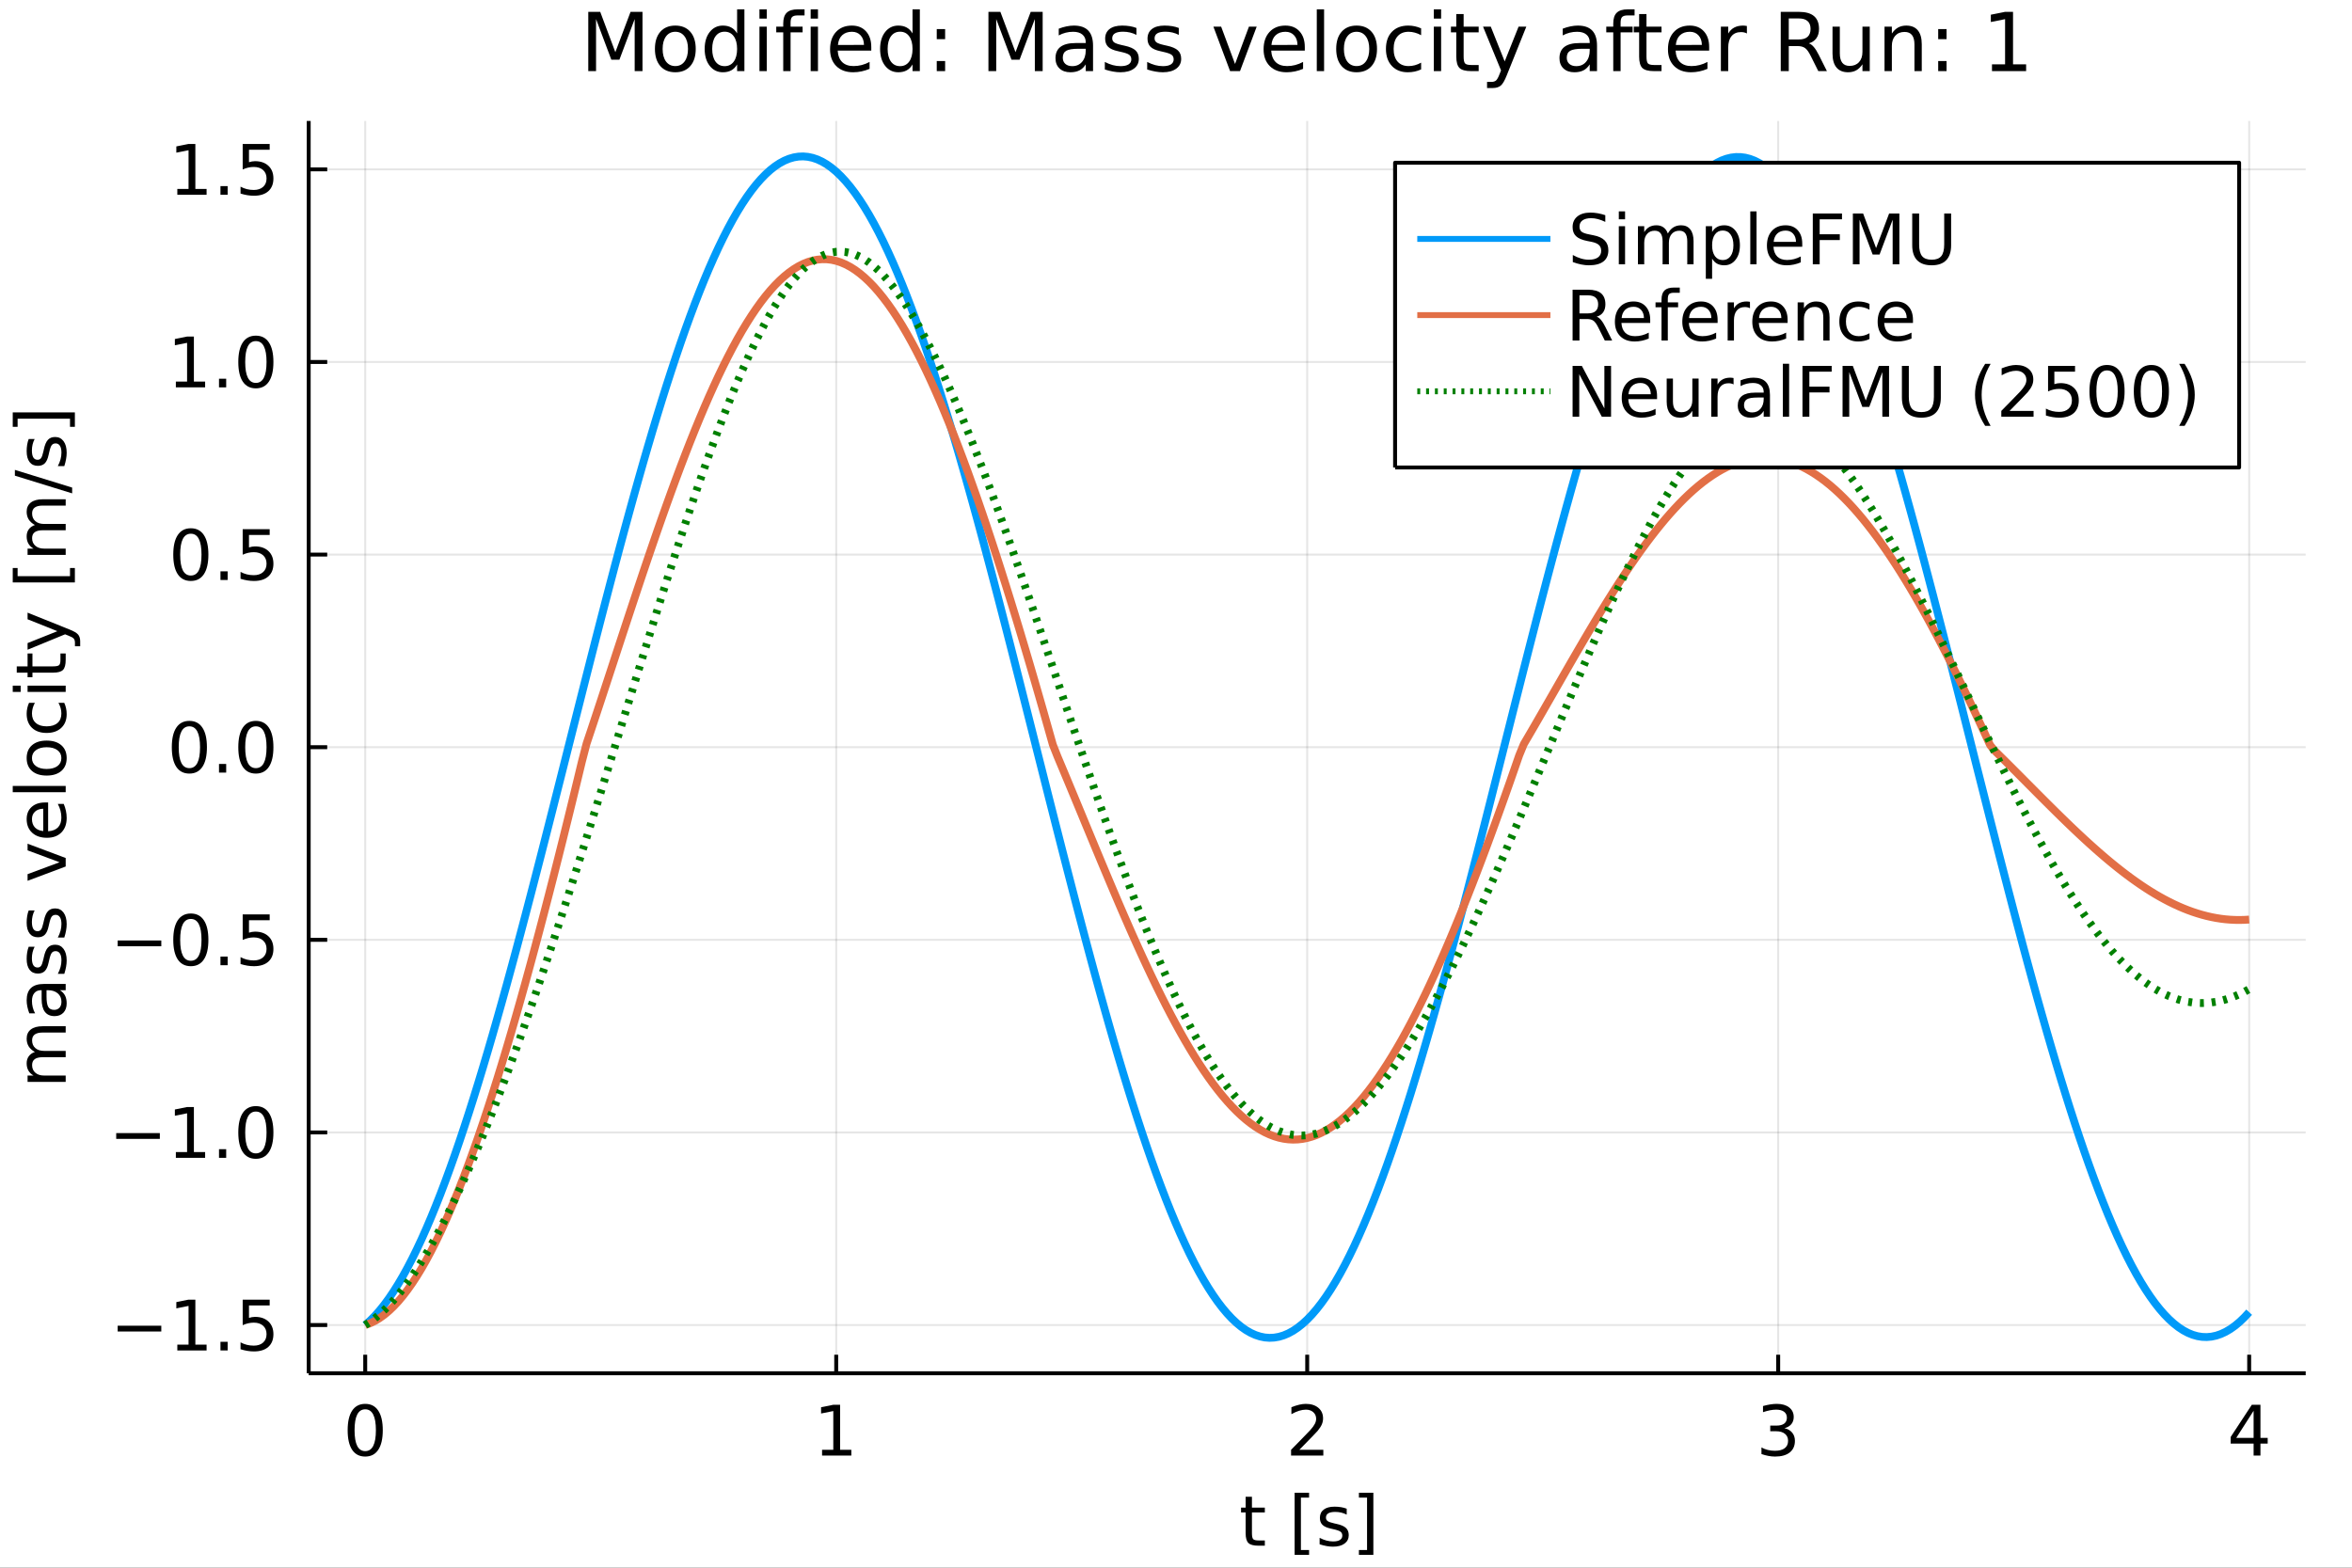 <svg xmlns="http://www.w3.org/2000/svg" xmlns:xlink="http://www.w3.org/1999/xlink" width="600" height="400" viewBox="0 0 2400 1600"><rect x="0" y="0" width="2400" height="1600" fill="#333333" stroke="none"/><defs><clipPath id="clip270"><rect width="2400" height="1600" x="0" y="0"/></clipPath></defs><path fill="#fff" fill-opacity="1" fill-rule="evenodd" d="M0 1600 L2400 1600 L2400 0 L0 0 Z" clip-path="url(#clip270)"/><defs><clipPath id="clip271"><rect width="1681" height="1600" x="480" y="0"/></clipPath></defs><path fill="#fff" fill-opacity="1" fill-rule="evenodd" d="M314.996 1401.58 L2352.76 1401.58 L2352.76 123.472 L314.996 123.472 Z" clip-path="url(#clip270)"/><defs><clipPath id="clip272"><rect width="2039" height="1279" x="314" y="123"/></clipPath></defs><polyline style="stroke:#000;stroke-linecap:butt;stroke-linejoin:round;stroke-width:2;stroke-opacity:.1;fill:none" points="372.668 1401.58 372.668 123.472" clip-path="url(#clip272)"/><polyline style="stroke:#000;stroke-linecap:butt;stroke-linejoin:round;stroke-width:2;stroke-opacity:.1;fill:none" points="853.272 1401.58 853.272 123.472" clip-path="url(#clip272)"/><polyline style="stroke:#000;stroke-linecap:butt;stroke-linejoin:round;stroke-width:2;stroke-opacity:.1;fill:none" points="1333.88 1401.58 1333.88 123.472" clip-path="url(#clip272)"/><polyline style="stroke:#000;stroke-linecap:butt;stroke-linejoin:round;stroke-width:2;stroke-opacity:.1;fill:none" points="1814.48 1401.58 1814.48 123.472" clip-path="url(#clip272)"/><polyline style="stroke:#000;stroke-linecap:butt;stroke-linejoin:round;stroke-width:2;stroke-opacity:.1;fill:none" points="2295.08 1401.58 2295.08 123.472" clip-path="url(#clip272)"/><polyline style="stroke:#000;stroke-linecap:butt;stroke-linejoin:round;stroke-width:4;stroke-opacity:1;fill:none" points="314.996 1401.58 2352.76 1401.58" clip-path="url(#clip270)"/><polyline style="stroke:#000;stroke-linecap:butt;stroke-linejoin:round;stroke-width:4;stroke-opacity:1;fill:none" points="372.668 1401.58 372.668 1382.68" clip-path="url(#clip270)"/><polyline style="stroke:#000;stroke-linecap:butt;stroke-linejoin:round;stroke-width:4;stroke-opacity:1;fill:none" points="853.272 1401.58 853.272 1382.68" clip-path="url(#clip270)"/><polyline style="stroke:#000;stroke-linecap:butt;stroke-linejoin:round;stroke-width:4;stroke-opacity:1;fill:none" points="1333.88 1401.58 1333.88 1382.68" clip-path="url(#clip270)"/><polyline style="stroke:#000;stroke-linecap:butt;stroke-linejoin:round;stroke-width:4;stroke-opacity:1;fill:none" points="1814.48 1401.58 1814.48 1382.68" clip-path="url(#clip270)"/><polyline style="stroke:#000;stroke-linecap:butt;stroke-linejoin:round;stroke-width:4;stroke-opacity:1;fill:none" points="2295.08 1401.58 2295.08 1382.68" clip-path="url(#clip270)"/><path fill="#000" fill-opacity="1" fill-rule="evenodd" d="M372.668 1438.36 Q367.252 1438.36 364.509 1443.71 Q361.8 1449.02 361.8 1459.71 Q361.8 1470.37 364.509 1475.72 Q367.252 1481.03 372.668 1481.03 Q378.12 1481.03 380.828 1475.72 Q383.571 1470.37 383.571 1459.71 Q383.571 1449.02 380.828 1443.71 Q378.12 1438.36 372.668 1438.36 M372.668 1432.8 Q381.384 1432.8 385.967 1439.71 Q390.585 1446.59 390.585 1459.71 Q390.585 1472.8 385.967 1479.71 Q381.384 1486.59 372.668 1486.59 Q363.953 1486.59 359.335 1479.71 Q354.752 1472.8 354.752 1459.71 Q354.752 1446.59 359.335 1439.71 Q363.953 1432.8 372.668 1432.8 Z" clip-path="url(#clip270)"/><path fill="#000" fill-opacity="1" fill-rule="evenodd" d="M838.845 1479.68 L850.303 1479.68 L850.303 1440.13 L837.838 1442.63 L837.838 1436.24 L850.234 1433.74 L857.248 1433.74 L857.248 1479.68 L868.706 1479.68 L868.706 1485.58 L838.845 1485.58 L838.845 1479.68 Z" clip-path="url(#clip270)"/><path fill="#000" fill-opacity="1" fill-rule="evenodd" d="M1325.86 1479.68 L1350.33 1479.68 L1350.33 1485.58 L1317.42 1485.58 L1317.42 1479.68 Q1321.41 1475.55 1328.29 1468.6 Q1335.2 1461.62 1336.97 1459.61 Q1340.33 1455.82 1341.65 1453.22 Q1343.01 1450.58 1343.01 1448.05 Q1343.01 1443.91 1340.09 1441.31 Q1337.21 1438.71 1332.56 1438.71 Q1329.26 1438.71 1325.58 1439.85 Q1321.93 1441 1317.76 1443.32 L1317.76 1436.24 Q1322 1434.54 1325.68 1433.67 Q1329.36 1432.8 1332.42 1432.8 Q1340.47 1432.8 1345.26 1436.83 Q1350.06 1440.86 1350.06 1447.59 Q1350.06 1450.79 1348.84 1453.67 Q1347.66 1456.52 1344.5 1460.41 Q1343.63 1461.41 1338.98 1466.24 Q1334.33 1471.03 1325.86 1479.68 Z" clip-path="url(#clip270)"/><path fill="#000" fill-opacity="1" fill-rule="evenodd" d="M1820.85 1457.63 Q1825.89 1458.7 1828.7 1462.11 Q1831.55 1465.51 1831.55 1470.51 Q1831.55 1478.18 1826.27 1482.39 Q1820.99 1486.59 1811.27 1486.59 Q1808 1486.59 1804.53 1485.93 Q1801.09 1485.3 1797.41 1484.02 L1797.41 1477.25 Q1800.33 1478.95 1803.8 1479.82 Q1807.27 1480.68 1811.06 1480.68 Q1817.66 1480.68 1821.09 1478.08 Q1824.57 1475.48 1824.57 1470.51 Q1824.57 1465.93 1821.34 1463.36 Q1818.14 1460.75 1812.41 1460.75 L1806.37 1460.75 L1806.37 1454.99 L1812.69 1454.99 Q1817.87 1454.99 1820.61 1452.94 Q1823.35 1450.86 1823.35 1446.97 Q1823.35 1442.98 1820.5 1440.86 Q1817.69 1438.71 1812.41 1438.71 Q1809.53 1438.71 1806.23 1439.33 Q1802.93 1439.96 1798.98 1441.27 L1798.98 1435.02 Q1802.97 1433.91 1806.44 1433.36 Q1809.95 1432.8 1813.04 1432.8 Q1821.02 1432.8 1825.68 1436.45 Q1830.33 1440.06 1830.33 1446.24 Q1830.33 1450.55 1827.87 1453.53 Q1825.4 1456.48 1820.85 1457.63 Z" clip-path="url(#clip270)"/><path fill="#000" fill-opacity="1" fill-rule="evenodd" d="M2299.6 1439.85 L2281.89 1467.52 L2299.6 1467.52 L2299.6 1439.85 M2297.76 1433.74 L2306.58 1433.74 L2306.58 1467.52 L2313.97 1467.52 L2313.97 1473.36 L2306.58 1473.36 L2306.58 1485.58 L2299.6 1485.58 L2299.6 1473.36 L2276.19 1473.36 L2276.19 1466.59 L2297.76 1433.74 Z" clip-path="url(#clip270)"/><path fill="#000" fill-opacity="1" fill-rule="evenodd" d="M1277.49 1527.62 L1277.49 1538.66 L1290.65 1538.66 L1290.65 1543.62 L1277.49 1543.62 L1277.49 1564.74 Q1277.49 1569.49 1278.77 1570.85 Q1280.09 1572.2 1284.08 1572.2 L1290.65 1572.2 L1290.65 1577.55 L1284.08 1577.55 Q1276.69 1577.55 1273.88 1574.8 Q1271.06 1572.03 1271.06 1564.74 L1271.06 1543.62 L1266.38 1543.62 L1266.38 1538.66 L1271.06 1538.66 L1271.06 1527.62 L1277.49 1527.62 Z" clip-path="url(#clip270)"/><path fill="#000" fill-opacity="1" fill-rule="evenodd" d="M1321.06 1523.52 L1335.79 1523.52 L1335.79 1528.49 L1327.45 1528.49 L1327.45 1581.96 L1335.79 1581.96 L1335.79 1586.92 L1321.06 1586.92 L1321.06 1523.52 Z" clip-path="url(#clip270)"/><path fill="#000" fill-opacity="1" fill-rule="evenodd" d="M1374.19 1539.8 L1374.19 1545.85 Q1371.48 1544.46 1368.56 1543.76 Q1365.65 1543.07 1362.52 1543.07 Q1357.76 1543.07 1355.37 1544.53 Q1353.01 1545.99 1353.01 1548.9 Q1353.01 1551.12 1354.71 1552.41 Q1356.41 1553.66 1361.55 1554.8 L1363.74 1555.29 Q1370.54 1556.75 1373.39 1559.42 Q1376.27 1562.06 1376.27 1566.82 Q1376.27 1572.24 1371.97 1575.4 Q1367.7 1578.55 1360.2 1578.55 Q1357.07 1578.55 1353.67 1577.93 Q1350.3 1577.34 1346.55 1576.12 L1346.55 1569.53 Q1350.09 1571.37 1353.53 1572.3 Q1356.97 1573.21 1360.33 1573.21 Q1364.85 1573.21 1367.28 1571.68 Q1369.71 1570.12 1369.71 1567.3 Q1369.71 1564.7 1367.94 1563.31 Q1366.2 1561.92 1360.26 1560.64 L1358.04 1560.12 Q1352.11 1558.87 1349.47 1556.3 Q1346.83 1553.69 1346.83 1549.18 Q1346.83 1543.69 1350.72 1540.71 Q1354.6 1537.72 1361.76 1537.72 Q1365.3 1537.72 1368.42 1538.24 Q1371.55 1538.76 1374.19 1539.8 Z" clip-path="url(#clip270)"/><path fill="#000" fill-opacity="1" fill-rule="evenodd" d="M1401.38 1523.52 L1401.38 1586.92 L1386.65 1586.92 L1386.65 1581.96 L1394.95 1581.96 L1394.95 1528.49 L1386.65 1528.49 L1386.65 1523.52 L1401.38 1523.52 Z" clip-path="url(#clip270)"/><polyline style="stroke:#000;stroke-linecap:butt;stroke-linejoin:round;stroke-width:2;stroke-opacity:.1;fill:none" points="314.996 1352.36 2352.76 1352.36" clip-path="url(#clip272)"/><polyline style="stroke:#000;stroke-linecap:butt;stroke-linejoin:round;stroke-width:2;stroke-opacity:.1;fill:none" points="314.996 1155.77 2352.76 1155.77" clip-path="url(#clip272)"/><polyline style="stroke:#000;stroke-linecap:butt;stroke-linejoin:round;stroke-width:2;stroke-opacity:.1;fill:none" points="314.996 959.189 2352.76 959.189" clip-path="url(#clip272)"/><polyline style="stroke:#000;stroke-linecap:butt;stroke-linejoin:round;stroke-width:2;stroke-opacity:.1;fill:none" points="314.996 762.603 2352.76 762.603" clip-path="url(#clip272)"/><polyline style="stroke:#000;stroke-linecap:butt;stroke-linejoin:round;stroke-width:2;stroke-opacity:.1;fill:none" points="314.996 566.018 2352.76 566.018" clip-path="url(#clip272)"/><polyline style="stroke:#000;stroke-linecap:butt;stroke-linejoin:round;stroke-width:2;stroke-opacity:.1;fill:none" points="314.996 369.433 2352.76 369.433" clip-path="url(#clip272)"/><polyline style="stroke:#000;stroke-linecap:butt;stroke-linejoin:round;stroke-width:2;stroke-opacity:.1;fill:none" points="314.996 172.847 2352.76 172.847" clip-path="url(#clip272)"/><polyline style="stroke:#000;stroke-linecap:butt;stroke-linejoin:round;stroke-width:4;stroke-opacity:1;fill:none" points="314.996 1401.58 314.996 123.472" clip-path="url(#clip270)"/><polyline style="stroke:#000;stroke-linecap:butt;stroke-linejoin:round;stroke-width:4;stroke-opacity:1;fill:none" points="314.996 1352.36 333.894 1352.36" clip-path="url(#clip270)"/><polyline style="stroke:#000;stroke-linecap:butt;stroke-linejoin:round;stroke-width:4;stroke-opacity:1;fill:none" points="314.996 1155.77 333.894 1155.77" clip-path="url(#clip270)"/><polyline style="stroke:#000;stroke-linecap:butt;stroke-linejoin:round;stroke-width:4;stroke-opacity:1;fill:none" points="314.996 959.189 333.894 959.189" clip-path="url(#clip270)"/><polyline style="stroke:#000;stroke-linecap:butt;stroke-linejoin:round;stroke-width:4;stroke-opacity:1;fill:none" points="314.996 762.603 333.894 762.603" clip-path="url(#clip270)"/><polyline style="stroke:#000;stroke-linecap:butt;stroke-linejoin:round;stroke-width:4;stroke-opacity:1;fill:none" points="314.996 566.018 333.894 566.018" clip-path="url(#clip270)"/><polyline style="stroke:#000;stroke-linecap:butt;stroke-linejoin:round;stroke-width:4;stroke-opacity:1;fill:none" points="314.996 369.433 333.894 369.433" clip-path="url(#clip270)"/><polyline style="stroke:#000;stroke-linecap:butt;stroke-linejoin:round;stroke-width:4;stroke-opacity:1;fill:none" points="314.996 172.847 333.894 172.847" clip-path="url(#clip270)"/><path fill="#000" fill-opacity="1" fill-rule="evenodd" d="M120.073 1353.04 L164.587 1353.04 L164.587 1358.94 L120.073 1358.94 L120.073 1353.04 Z" clip-path="url(#clip270)"/><path fill="#000" fill-opacity="1" fill-rule="evenodd" d="M180.941 1372.38 L192.399 1372.38 L192.399 1332.83 L179.934 1335.33 L179.934 1328.94 L192.33 1326.44 L199.344 1326.44 L199.344 1372.38 L210.802 1372.38 L210.802 1378.28 L180.941 1378.28 L180.941 1372.38 Z" clip-path="url(#clip270)"/><path fill="#000" fill-opacity="1" fill-rule="evenodd" d="M224.968 1369.46 L232.295 1369.46 L232.295 1378.28 L224.968 1378.28 L224.968 1369.46 Z" clip-path="url(#clip270)"/><path fill="#000" fill-opacity="1" fill-rule="evenodd" d="M247.642 1326.44 L275.177 1326.44 L275.177 1332.34 L254.066 1332.34 L254.066 1345.05 Q255.593 1344.53 257.121 1344.29 Q258.649 1344.01 260.177 1344.01 Q268.857 1344.01 273.927 1348.77 Q278.996 1353.52 278.996 1361.65 Q278.996 1370.02 273.788 1374.67 Q268.579 1379.29 259.1 1379.29 Q255.836 1379.29 252.434 1378.73 Q249.066 1378.18 245.454 1377.06 L245.454 1370.02 Q248.579 1371.72 251.913 1372.55 Q255.246 1373.38 258.961 1373.38 Q264.968 1373.38 268.475 1370.22 Q271.982 1367.06 271.982 1361.65 Q271.982 1356.23 268.475 1353.07 Q264.968 1349.91 258.961 1349.91 Q256.149 1349.91 253.336 1350.54 Q250.559 1351.16 247.642 1352.48 L247.642 1326.44 Z" clip-path="url(#clip270)"/><path fill="#000" fill-opacity="1" fill-rule="evenodd" d="M118.58 1156.45 L163.094 1156.45 L163.094 1162.35 L118.58 1162.35 L118.58 1156.45 Z" clip-path="url(#clip270)"/><path fill="#000" fill-opacity="1" fill-rule="evenodd" d="M179.448 1175.79 L190.906 1175.79 L190.906 1136.24 L178.441 1138.74 L178.441 1132.35 L190.837 1129.85 L197.851 1129.85 L197.851 1175.79 L209.309 1175.79 L209.309 1181.69 L179.448 1181.69 L179.448 1175.79 Z" clip-path="url(#clip270)"/><path fill="#000" fill-opacity="1" fill-rule="evenodd" d="M223.475 1172.87 L230.802 1172.87 L230.802 1181.69 L223.475 1181.69 L223.475 1172.87 Z" clip-path="url(#clip270)"/><path fill="#000" fill-opacity="1" fill-rule="evenodd" d="M261.079 1134.47 Q255.663 1134.47 252.92 1139.82 Q250.211 1145.13 250.211 1155.83 Q250.211 1166.49 252.92 1171.83 Q255.663 1177.15 261.079 1177.15 Q266.531 1177.15 269.239 1171.83 Q271.982 1166.49 271.982 1155.83 Q271.982 1145.13 269.239 1139.82 Q266.531 1134.47 261.079 1134.47 M261.079 1128.92 Q269.795 1128.92 274.378 1135.83 Q278.996 1142.7 278.996 1155.83 Q278.996 1168.92 274.378 1175.83 Q269.795 1182.7 261.079 1182.7 Q252.364 1182.7 247.746 1175.83 Q243.163 1168.92 243.163 1155.83 Q243.163 1142.7 247.746 1135.83 Q252.364 1128.92 261.079 1128.92 Z" clip-path="url(#clip270)"/><path fill="#000" fill-opacity="1" fill-rule="evenodd" d="M120.073 959.866 L164.587 959.866 L164.587 965.769 L120.073 965.769 L120.073 959.866 Z" clip-path="url(#clip270)"/><path fill="#000" fill-opacity="1" fill-rule="evenodd" d="M194.726 937.887 Q189.309 937.887 186.566 943.234 Q183.858 948.547 183.858 959.241 Q183.858 969.901 186.566 975.248 Q189.309 980.56 194.726 980.56 Q200.177 980.56 202.885 975.248 Q205.628 969.901 205.628 959.241 Q205.628 948.547 202.885 943.234 Q200.177 937.887 194.726 937.887 M194.726 932.331 Q203.441 932.331 208.024 939.241 Q212.642 946.116 212.642 959.241 Q212.642 972.331 208.024 979.241 Q203.441 986.116 194.726 986.116 Q186.01 986.116 181.392 979.241 Q176.809 972.331 176.809 959.241 Q176.809 946.116 181.392 939.241 Q186.01 932.331 194.726 932.331 Z" clip-path="url(#clip270)"/><path fill="#000" fill-opacity="1" fill-rule="evenodd" d="M224.968 976.289 L232.295 976.289 L232.295 985.109 L224.968 985.109 L224.968 976.289 Z" clip-path="url(#clip270)"/><path fill="#000" fill-opacity="1" fill-rule="evenodd" d="M247.642 933.269 L275.177 933.269 L275.177 939.172 L254.066 939.172 L254.066 951.88 Q255.593 951.359 257.121 951.116 Q258.649 950.838 260.177 950.838 Q268.857 950.838 273.927 955.595 Q278.996 960.352 278.996 968.477 Q278.996 976.845 273.788 981.498 Q268.579 986.116 259.1 986.116 Q255.836 986.116 252.434 985.56 Q249.066 985.005 245.454 983.894 L245.454 976.845 Q248.579 978.546 251.913 979.38 Q255.246 980.213 258.961 980.213 Q264.968 980.213 268.475 977.053 Q271.982 973.894 271.982 968.477 Q271.982 963.06 268.475 959.901 Q264.968 956.741 258.961 956.741 Q256.149 956.741 253.336 957.366 Q250.559 957.991 247.642 959.31 L247.642 933.269 Z" clip-path="url(#clip270)"/><path fill="#000" fill-opacity="1" fill-rule="evenodd" d="M193.233 741.301 Q187.816 741.301 185.073 746.649 Q182.365 751.961 182.365 762.656 Q182.365 773.315 185.073 778.662 Q187.816 783.975 193.233 783.975 Q198.684 783.975 201.392 778.662 Q204.135 773.315 204.135 762.656 Q204.135 751.961 201.392 746.649 Q198.684 741.301 193.233 741.301 M193.233 735.746 Q201.948 735.746 206.531 742.656 Q211.149 749.531 211.149 762.656 Q211.149 775.746 206.531 782.655 Q201.948 789.53 193.233 789.53 Q184.517 789.53 179.899 782.655 Q175.316 775.746 175.316 762.656 Q175.316 749.531 179.899 742.656 Q184.517 735.746 193.233 735.746 Z" clip-path="url(#clip270)"/><path fill="#000" fill-opacity="1" fill-rule="evenodd" d="M223.475 779.704 L230.802 779.704 L230.802 788.523 L223.475 788.523 L223.475 779.704 Z" clip-path="url(#clip270)"/><path fill="#000" fill-opacity="1" fill-rule="evenodd" d="M261.079 741.301 Q255.663 741.301 252.92 746.649 Q250.211 751.961 250.211 762.656 Q250.211 773.315 252.92 778.662 Q255.663 783.975 261.079 783.975 Q266.531 783.975 269.239 778.662 Q271.982 773.315 271.982 762.656 Q271.982 751.961 269.239 746.649 Q266.531 741.301 261.079 741.301 M261.079 735.746 Q269.795 735.746 274.378 742.656 Q278.996 749.531 278.996 762.656 Q278.996 775.746 274.378 782.655 Q269.795 789.53 261.079 789.53 Q252.364 789.53 247.746 782.655 Q243.163 775.746 243.163 762.656 Q243.163 749.531 247.746 742.656 Q252.364 735.746 261.079 735.746 Z" clip-path="url(#clip270)"/><path fill="#000" fill-opacity="1" fill-rule="evenodd" d="M194.726 544.716 Q189.309 544.716 186.566 550.063 Q183.858 555.376 183.858 566.07 Q183.858 576.73 186.566 582.077 Q189.309 587.389 194.726 587.389 Q200.177 587.389 202.885 582.077 Q205.628 576.73 205.628 566.07 Q205.628 555.376 202.885 550.063 Q200.177 544.716 194.726 544.716 M194.726 539.161 Q203.441 539.161 208.024 546.07 Q212.642 552.945 212.642 566.07 Q212.642 579.16 208.024 586.07 Q203.441 592.945 194.726 592.945 Q186.01 592.945 181.392 586.07 Q176.809 579.16 176.809 566.07 Q176.809 552.945 181.392 546.07 Q186.01 539.161 194.726 539.161 Z" clip-path="url(#clip270)"/><path fill="#000" fill-opacity="1" fill-rule="evenodd" d="M224.968 583.119 L232.295 583.119 L232.295 591.938 L224.968 591.938 L224.968 583.119 Z" clip-path="url(#clip270)"/><path fill="#000" fill-opacity="1" fill-rule="evenodd" d="M247.642 540.098 L275.177 540.098 L275.177 546.001 L254.066 546.001 L254.066 558.709 Q255.593 558.188 257.121 557.945 Q258.649 557.667 260.177 557.667 Q268.857 557.667 273.927 562.424 Q278.996 567.181 278.996 575.306 Q278.996 583.674 273.788 588.327 Q268.579 592.945 259.1 592.945 Q255.836 592.945 252.434 592.389 Q249.066 591.834 245.454 590.723 L245.454 583.674 Q248.579 585.376 251.913 586.209 Q255.246 587.042 258.961 587.042 Q264.968 587.042 268.475 583.883 Q271.982 580.723 271.982 575.306 Q271.982 569.89 268.475 566.73 Q264.968 563.57 258.961 563.57 Q256.149 563.57 253.336 564.195 Q250.559 564.82 247.642 566.14 L247.642 540.098 Z" clip-path="url(#clip270)"/><path fill="#000" fill-opacity="1" fill-rule="evenodd" d="M179.448 389.45 L190.906 389.45 L190.906 349.901 L178.441 352.401 L178.441 346.013 L190.837 343.513 L197.851 343.513 L197.851 389.45 L209.309 389.45 L209.309 395.353 L179.448 395.353 L179.448 389.45 Z" clip-path="url(#clip270)"/><path fill="#000" fill-opacity="1" fill-rule="evenodd" d="M223.475 386.533 L230.802 386.533 L230.802 395.353 L223.475 395.353 L223.475 386.533 Z" clip-path="url(#clip270)"/><path fill="#000" fill-opacity="1" fill-rule="evenodd" d="M261.079 348.131 Q255.663 348.131 252.92 353.478 Q250.211 358.79 250.211 369.485 Q250.211 380.144 252.92 385.492 Q255.663 390.804 261.079 390.804 Q266.531 390.804 269.239 385.492 Q271.982 380.144 271.982 369.485 Q271.982 358.79 269.239 353.478 Q266.531 348.131 261.079 348.131 M261.079 342.575 Q269.795 342.575 274.378 349.485 Q278.996 356.36 278.996 369.485 Q278.996 382.575 274.378 389.485 Q269.795 396.36 261.079 396.36 Q252.364 396.36 247.746 389.485 Q243.163 382.575 243.163 369.485 Q243.163 356.36 247.746 349.485 Q252.364 342.575 261.079 342.575 Z" clip-path="url(#clip270)"/><path fill="#000" fill-opacity="1" fill-rule="evenodd" d="M180.941 192.864 L192.399 192.864 L192.399 153.316 L179.934 155.816 L179.934 149.427 L192.33 146.927 L199.344 146.927 L199.344 192.864 L210.802 192.864 L210.802 198.767 L180.941 198.767 L180.941 192.864 Z" clip-path="url(#clip270)"/><path fill="#000" fill-opacity="1" fill-rule="evenodd" d="M224.968 189.948 L232.295 189.948 L232.295 198.767 L224.968 198.767 L224.968 189.948 Z" clip-path="url(#clip270)"/><path fill="#000" fill-opacity="1" fill-rule="evenodd" d="M247.642 146.927 L275.177 146.927 L275.177 152.83 L254.066 152.83 L254.066 165.538 Q255.593 165.017 257.121 164.774 Q258.649 164.497 260.177 164.497 Q268.857 164.497 273.927 169.254 Q278.996 174.01 278.996 182.135 Q278.996 190.503 273.788 195.156 Q268.579 199.774 259.1 199.774 Q255.836 199.774 252.434 199.219 Q249.066 198.663 245.454 197.552 L245.454 190.503 Q248.579 192.205 251.913 193.038 Q255.246 193.871 258.961 193.871 Q264.968 193.871 268.475 190.712 Q271.982 187.552 271.982 182.135 Q271.982 176.719 268.475 173.559 Q264.968 170.399 258.961 170.399 Q256.149 170.399 253.336 171.024 Q250.559 171.649 247.642 172.969 L247.642 146.927 Z" clip-path="url(#clip270)"/><path fill="#000" fill-opacity="1" fill-rule="evenodd" d="M35.605 1073.64 Q31.299 1071.24 29.251 1067.91 Q27.202 1064.57 27.202 1060.06 Q27.202 1053.98 31.473 1050.68 Q35.709 1047.39 43.556 1047.39 L67.028 1047.39 L67.028 1053.81 L43.764 1053.81 Q38.174 1053.81 35.466 1055.79 Q32.758 1057.77 32.758 1061.83 Q32.758 1066.8 36.056 1069.68 Q39.355 1072.56 45.049 1072.56 L67.028 1072.56 L67.028 1078.98 L43.764 1078.98 Q38.139 1078.98 35.466 1080.96 Q32.758 1082.94 32.758 1087.07 Q32.758 1091.97 36.091 1094.85 Q39.389 1097.73 45.049 1097.73 L67.028 1097.73 L67.028 1104.16 L28.14 1104.16 L28.14 1097.73 L34.181 1097.73 Q30.605 1095.55 28.903 1092.49 Q27.202 1089.43 27.202 1085.23 Q27.202 1081 29.355 1078.05 Q31.508 1075.06 35.605 1073.64 Z" clip-path="url(#clip270)"/><path fill="#000" fill-opacity="1" fill-rule="evenodd" d="M47.48 1016.97 Q47.48 1024.71 49.251 1027.7 Q51.021 1030.68 55.292 1030.68 Q58.695 1030.68 60.709 1028.46 Q62.688 1026.21 62.688 1022.35 Q62.688 1017.04 58.938 1013.84 Q55.153 1010.61 48.903 1010.61 L47.48 1010.61 L47.48 1016.97 M44.841 1004.23 L67.028 1004.23 L67.028 1010.61 L61.125 1010.61 Q64.667 1012.8 66.368 1016.07 Q68.035 1019.33 68.035 1024.05 Q68.035 1030.02 64.702 1033.57 Q61.334 1037.07 55.709 1037.07 Q49.146 1037.07 45.813 1032.7 Q42.48 1028.29 42.48 1019.57 L42.48 1010.61 L41.855 1010.61 Q37.445 1010.61 35.049 1013.53 Q32.619 1016.41 32.619 1021.66 Q32.619 1024.99 33.417 1028.15 Q34.216 1031.31 35.813 1034.23 L29.91 1034.23 Q28.556 1030.72 27.896 1027.42 Q27.202 1024.12 27.202 1021 Q27.202 1012.56 31.577 1008.39 Q35.952 1004.23 44.841 1004.23 Z" clip-path="url(#clip270)"/><path fill="#000" fill-opacity="1" fill-rule="evenodd" d="M29.285 966.275 L35.327 966.275 Q33.938 968.983 33.244 971.9 Q32.549 974.817 32.549 977.941 Q32.549 982.698 34.008 985.094 Q35.466 987.455 38.383 987.455 Q40.605 987.455 41.889 985.754 Q43.139 984.053 44.285 978.914 L44.771 976.726 Q46.23 969.921 48.903 967.073 Q51.542 964.192 56.299 964.192 Q61.716 964.192 64.875 968.497 Q68.035 972.768 68.035 980.268 Q68.035 983.393 67.41 986.796 Q66.82 990.164 65.605 993.914 L59.007 993.914 Q60.848 990.372 61.785 986.935 Q62.688 983.497 62.688 980.129 Q62.688 975.615 61.16 973.185 Q59.598 970.754 56.785 970.754 Q54.181 970.754 52.792 972.525 Q51.403 974.261 50.118 980.198 L49.598 982.421 Q48.348 988.358 45.778 990.997 Q43.174 993.636 38.66 993.636 Q33.174 993.636 30.188 989.747 Q27.202 985.858 27.202 978.705 Q27.202 975.164 27.723 972.039 Q28.244 968.914 29.285 966.275 Z" clip-path="url(#clip270)"/><path fill="#000" fill-opacity="1" fill-rule="evenodd" d="M29.285 929.226 L35.327 929.226 Q33.938 931.935 33.244 934.851 Q32.549 937.768 32.549 940.893 Q32.549 945.65 34.008 948.046 Q35.466 950.407 38.383 950.407 Q40.605 950.407 41.889 948.706 Q43.139 947.004 44.285 941.865 L44.771 939.678 Q46.23 932.872 48.903 930.025 Q51.542 927.143 56.299 927.143 Q61.716 927.143 64.875 931.449 Q68.035 935.72 68.035 943.219 Q68.035 946.344 67.41 949.747 Q66.82 953.115 65.605 956.865 L59.007 956.865 Q60.848 953.324 61.785 949.886 Q62.688 946.449 62.688 943.081 Q62.688 938.567 61.16 936.136 Q59.598 933.706 56.785 933.706 Q54.181 933.706 52.792 935.476 Q51.403 937.213 50.118 943.15 L49.598 945.372 Q48.348 951.31 45.778 953.949 Q43.174 956.587 38.66 956.587 Q33.174 956.587 30.188 952.699 Q27.202 948.81 27.202 941.657 Q27.202 938.115 27.723 934.99 Q28.244 931.865 29.285 929.226 Z" clip-path="url(#clip270)"/><path fill="#000" fill-opacity="1" fill-rule="evenodd" d="M28.14 898.949 L28.14 892.178 L60.778 880.025 L28.14 867.873 L28.14 861.102 L67.028 875.685 L67.028 884.366 L28.14 898.949 Z" clip-path="url(#clip270)"/><path fill="#000" fill-opacity="1" fill-rule="evenodd" d="M45.987 819.019 L49.112 819.019 L49.112 848.394 Q55.709 847.977 59.181 844.435 Q62.618 840.859 62.618 834.505 Q62.618 830.824 61.716 827.387 Q60.813 823.915 59.007 820.512 L65.049 820.512 Q66.507 823.949 67.271 827.56 Q68.035 831.171 68.035 834.887 Q68.035 844.192 62.618 849.644 Q57.202 855.06 47.966 855.06 Q38.417 855.06 32.827 849.921 Q27.202 844.748 27.202 835.998 Q27.202 828.151 32.271 823.602 Q37.306 819.019 45.987 819.019 M44.112 825.408 Q38.869 825.477 35.744 828.359 Q32.619 831.206 32.619 835.928 Q32.619 841.276 35.639 844.505 Q38.66 847.699 44.146 848.185 L44.112 825.408 Z" clip-path="url(#clip270)"/><path fill="#000" fill-opacity="1" fill-rule="evenodd" d="M13.001 808.533 L13.001 802.144 L67.028 802.144 L67.028 808.533 L13.001 808.533 Z" clip-path="url(#clip270)"/><path fill="#000" fill-opacity="1" fill-rule="evenodd" d="M32.619 773.706 Q32.619 778.845 36.646 781.831 Q40.639 784.818 47.618 784.818 Q54.598 784.818 58.625 781.866 Q62.618 778.88 62.618 773.706 Q62.618 768.602 58.591 765.616 Q54.563 762.63 47.618 762.63 Q40.709 762.63 36.681 765.616 Q32.619 768.602 32.619 773.706 M27.202 773.706 Q27.202 765.373 32.619 760.616 Q38.035 755.859 47.618 755.859 Q57.167 755.859 62.618 760.616 Q68.035 765.373 68.035 773.706 Q68.035 782.074 62.618 786.831 Q57.167 791.554 47.618 791.554 Q38.035 791.554 32.619 786.831 Q27.202 782.074 27.202 773.706 Z" clip-path="url(#clip270)"/><path fill="#000" fill-opacity="1" fill-rule="evenodd" d="M29.633 717.283 L35.605 717.283 Q34.112 719.991 33.383 722.735 Q32.619 725.443 32.619 728.221 Q32.619 734.436 36.577 737.873 Q40.501 741.311 47.618 741.311 Q54.737 741.311 58.695 737.873 Q62.618 734.436 62.618 728.221 Q62.618 725.443 61.889 722.735 Q61.125 719.991 59.632 717.283 L65.535 717.283 Q66.785 719.957 67.41 722.839 Q68.035 725.686 68.035 728.915 Q68.035 737.7 62.514 742.873 Q56.993 748.047 47.618 748.047 Q38.105 748.047 32.653 742.839 Q27.202 737.596 27.202 728.498 Q27.202 725.547 27.827 722.735 Q28.417 719.922 29.633 717.283 Z" clip-path="url(#clip270)"/><path fill="#000" fill-opacity="1" fill-rule="evenodd" d="M28.14 706.172 L28.14 699.783 L67.028 699.783 L67.028 706.172 L28.14 706.172 M13.001 706.172 L13.001 699.783 L21.091 699.783 L21.091 706.172 L13.001 706.172 Z" clip-path="url(#clip270)"/><path fill="#000" fill-opacity="1" fill-rule="evenodd" d="M17.098 680.096 L28.14 680.096 L28.14 666.936 L33.105 666.936 L33.105 680.096 L54.216 680.096 Q58.973 680.096 60.327 678.811 Q61.681 677.492 61.681 673.499 L61.681 666.936 L67.028 666.936 L67.028 673.499 Q67.028 680.894 64.285 683.707 Q61.507 686.519 54.216 686.519 L33.105 686.519 L33.105 691.207 L28.14 691.207 L28.14 686.519 L17.098 686.519 L17.098 680.096 Z" clip-path="url(#clip270)"/><path fill="#000" fill-opacity="1" fill-rule="evenodd" d="M70.639 642.353 Q77.584 645.061 79.702 647.631 Q81.82 650.2 81.82 654.506 L81.82 659.61 L76.473 659.61 L76.473 655.86 Q76.473 653.221 75.223 651.763 Q73.973 650.304 69.32 648.534 L66.403 647.388 L28.14 663.117 L28.14 656.346 L58.556 644.193 L28.14 632.041 L28.14 625.27 L70.639 642.353 Z" clip-path="url(#clip270)"/><path fill="#000" fill-opacity="1" fill-rule="evenodd" d="M13.001 594.437 L13.001 579.714 L17.966 579.714 L17.966 588.048 L71.438 588.048 L71.438 579.714 L76.403 579.714 L76.403 594.437 L13.001 594.437 Z" clip-path="url(#clip270)"/><path fill="#000" fill-opacity="1" fill-rule="evenodd" d="M35.605 535.826 Q31.299 533.43 29.251 530.097 Q27.202 526.763 27.202 522.249 Q27.202 516.173 31.473 512.875 Q35.709 509.576 43.556 509.576 L67.028 509.576 L67.028 516 L43.764 516 Q38.174 516 35.466 517.979 Q32.758 519.958 32.758 524.02 Q32.758 528.986 36.056 531.867 Q39.355 534.749 45.049 534.749 L67.028 534.749 L67.028 541.173 L43.764 541.173 Q38.139 541.173 35.466 543.152 Q32.758 545.131 32.758 549.263 Q32.758 554.159 36.091 557.041 Q39.389 559.923 45.049 559.923 L67.028 559.923 L67.028 566.346 L28.14 566.346 L28.14 559.923 L34.181 559.923 Q30.605 557.735 28.903 554.68 Q27.202 551.624 27.202 547.423 Q27.202 543.187 29.355 540.236 Q31.508 537.249 35.605 535.826 Z" clip-path="url(#clip270)"/><path fill="#000" fill-opacity="1" fill-rule="evenodd" d="M15.188 485.479 L15.188 479.576 L73.625 497.632 L73.625 503.534 L15.188 485.479 Z" clip-path="url(#clip270)"/><path fill="#000" fill-opacity="1" fill-rule="evenodd" d="M29.285 448.083 L35.327 448.083 Q33.938 450.792 33.244 453.708 Q32.549 456.625 32.549 459.75 Q32.549 464.507 34.008 466.903 Q35.466 469.264 38.383 469.264 Q40.605 469.264 41.889 467.562 Q43.139 465.861 44.285 460.722 L44.771 458.535 Q46.23 451.729 48.903 448.882 Q51.542 446 56.299 446 Q61.716 446 64.875 450.305 Q68.035 454.576 68.035 462.076 Q68.035 465.201 67.41 468.604 Q66.82 471.972 65.605 475.722 L59.007 475.722 Q60.848 472.18 61.785 468.743 Q62.688 465.305 62.688 461.937 Q62.688 457.423 61.16 454.993 Q59.598 452.562 56.785 452.562 Q54.181 452.562 52.792 454.333 Q51.403 456.069 50.118 462.007 L49.598 464.229 Q48.348 470.166 45.778 472.805 Q43.174 475.444 38.66 475.444 Q33.174 475.444 30.188 471.555 Q27.202 467.666 27.202 460.514 Q27.202 456.972 27.723 453.847 Q28.244 450.722 29.285 448.083 Z" clip-path="url(#clip270)"/><path fill="#000" fill-opacity="1" fill-rule="evenodd" d="M13.001 420.896 L76.403 420.896 L76.403 435.618 L71.438 435.618 L71.438 427.319 L17.966 427.319 L17.966 435.618 L13.001 435.618 L13.001 420.896 Z" clip-path="url(#clip270)"/><path fill="#000" fill-opacity="1" fill-rule="evenodd" d="M600.277 12.096 L612.471 12.096 L627.905 53.253 L643.42 12.096 L655.613 12.096 L655.613 72.576 L647.633 72.576 L647.633 19.469 L632.037 60.95 L623.813 60.95 L608.217 19.469 L608.217 72.576 L600.277 72.576 L600.277 12.096 Z" clip-path="url(#clip270)"/><path fill="#000" fill-opacity="1" fill-rule="evenodd" d="M689.114 32.431 Q683.118 32.431 679.635 37.131 Q676.151 41.789 676.151 49.931 Q676.151 58.074 679.594 62.773 Q683.078 67.431 689.114 67.431 Q695.069 67.431 698.552 62.732 Q702.036 58.033 702.036 49.931 Q702.036 41.87 698.552 37.171 Q695.069 32.431 689.114 32.431 M689.114 26.112 Q698.836 26.112 704.386 32.431 Q709.935 38.751 709.935 49.931 Q709.935 61.071 704.386 67.431 Q698.836 73.751 689.114 73.751 Q679.351 73.751 673.801 67.431 Q668.292 61.071 668.292 49.931 Q668.292 38.751 673.801 32.431 Q679.351 26.112 689.114 26.112 Z" clip-path="url(#clip270)"/><path fill="#000" fill-opacity="1" fill-rule="evenodd" d="M752.146 34.092 L752.146 9.544 L759.599 9.544 L759.599 72.576 L752.146 72.576 L752.146 65.77 Q749.796 69.821 746.191 71.806 Q742.626 73.751 737.603 73.751 Q729.38 73.751 724.195 67.188 Q719.05 60.626 719.05 49.931 Q719.05 39.237 724.195 32.675 Q729.38 26.112 737.603 26.112 Q742.626 26.112 746.191 28.097 Q749.796 30.041 752.146 34.092 M726.747 49.931 Q726.747 58.155 730.109 62.854 Q733.512 67.512 739.426 67.512 Q745.34 67.512 748.743 62.854 Q752.146 58.155 752.146 49.931 Q752.146 41.708 748.743 37.05 Q745.34 32.35 739.426 32.35 Q733.512 32.35 730.109 37.05 Q726.747 41.708 726.747 49.931 Z" clip-path="url(#clip270)"/><path fill="#000" fill-opacity="1" fill-rule="evenodd" d="M774.952 27.206 L782.406 27.206 L782.406 72.576 L774.952 72.576 L774.952 27.206 M774.952 9.544 L782.406 9.544 L782.406 18.983 L774.952 18.983 L774.952 9.544 Z" clip-path="url(#clip270)"/><path fill="#000" fill-opacity="1" fill-rule="evenodd" d="M820.971 9.544 L820.971 15.742 L813.841 15.742 Q809.831 15.742 808.251 17.362 Q806.712 18.983 806.712 23.195 L806.712 27.206 L818.986 27.206 L818.986 32.999 L806.712 32.999 L806.712 72.576 L799.217 72.576 L799.217 32.999 L792.088 32.999 L792.088 27.206 L799.217 27.206 L799.217 24.046 Q799.217 16.471 802.742 13.028 Q806.266 9.544 813.922 9.544 L820.971 9.544 Z" clip-path="url(#clip270)"/><path fill="#000" fill-opacity="1" fill-rule="evenodd" d="M827.209 27.206 L834.663 27.206 L834.663 72.576 L827.209 72.576 L827.209 27.206 M827.209 9.544 L834.663 9.544 L834.663 18.983 L827.209 18.983 L827.209 9.544 Z" clip-path="url(#clip270)"/><path fill="#000" fill-opacity="1" fill-rule="evenodd" d="M889.066 48.028 L889.066 51.673 L854.796 51.673 Q855.282 59.37 859.414 63.421 Q863.586 67.431 870.999 67.431 Q875.293 67.431 879.304 66.378 Q883.355 65.325 887.325 63.218 L887.325 70.267 Q883.314 71.968 879.101 72.86 Q874.888 73.751 870.554 73.751 Q859.697 73.751 853.337 67.431 Q847.018 61.112 847.018 50.337 Q847.018 39.197 853.013 32.675 Q859.049 26.112 869.257 26.112 Q878.413 26.112 883.719 32.026 Q889.066 37.9 889.066 48.028 M881.613 45.84 Q881.532 39.723 878.169 36.077 Q874.848 32.431 869.338 32.431 Q863.1 32.431 859.333 35.956 Q855.606 39.48 855.039 45.88 L881.613 45.84 Z" clip-path="url(#clip270)"/><path fill="#000" fill-opacity="1" fill-rule="evenodd" d="M931.155 34.092 L931.155 9.544 L938.609 9.544 L938.609 72.576 L931.155 72.576 L931.155 65.77 Q928.806 69.821 925.2 71.806 Q921.636 73.751 916.613 73.751 Q908.389 73.751 903.204 67.188 Q898.059 60.626 898.059 49.931 Q898.059 39.237 903.204 32.675 Q908.389 26.112 916.613 26.112 Q921.636 26.112 925.2 28.097 Q928.806 30.041 931.155 34.092 M905.756 49.931 Q905.756 58.155 909.118 62.854 Q912.521 67.512 918.435 67.512 Q924.35 67.512 927.753 62.854 Q931.155 58.155 931.155 49.931 Q931.155 41.708 927.753 37.05 Q924.35 32.35 918.435 32.35 Q912.521 32.35 909.118 37.05 Q905.756 41.708 905.756 49.931 Z" clip-path="url(#clip270)"/><path fill="#000" fill-opacity="1" fill-rule="evenodd" d="M955.866 62.287 L964.413 62.287 L964.413 72.576 L955.866 72.576 L955.866 62.287 M955.866 29.677 L964.413 29.677 L964.413 39.966 L955.866 39.966 L955.866 29.677 Z" clip-path="url(#clip270)"/><path fill="#000" fill-opacity="1" fill-rule="evenodd" d="M1008.61 12.096 L1020.8 12.096 L1036.24 53.253 L1051.75 12.096 L1063.94 12.096 L1063.94 72.576 L1055.96 72.576 L1055.96 19.469 L1040.37 60.95 L1032.14 60.95 L1016.55 19.469 L1016.55 72.576 L1008.61 72.576 L1008.61 12.096 Z" clip-path="url(#clip270)"/><path fill="#000" fill-opacity="1" fill-rule="evenodd" d="M1100.48 49.769 Q1091.45 49.769 1087.97 51.835 Q1084.48 53.901 1084.48 58.884 Q1084.48 62.854 1087.07 65.203 Q1089.71 67.512 1094.2 67.512 Q1100.4 67.512 1104.13 63.137 Q1107.9 58.722 1107.9 51.43 L1107.9 49.769 L1100.48 49.769 M1115.35 46.691 L1115.35 72.576 L1107.9 72.576 L1107.9 65.689 Q1105.34 69.821 1101.54 71.806 Q1097.73 73.751 1092.22 73.751 Q1085.25 73.751 1081.12 69.862 Q1077.03 65.933 1077.03 59.37 Q1077.03 51.714 1082.13 47.825 Q1087.28 43.936 1097.44 43.936 L1107.9 43.936 L1107.9 43.207 Q1107.9 38.062 1104.49 35.267 Q1101.13 32.431 1095.01 32.431 Q1091.13 32.431 1087.44 33.363 Q1083.75 34.295 1080.35 36.158 L1080.35 29.272 Q1084.44 27.692 1088.29 26.922 Q1092.14 26.112 1095.78 26.112 Q1105.63 26.112 1110.49 31.216 Q1115.35 36.32 1115.35 46.691 Z" clip-path="url(#clip270)"/><path fill="#000" fill-opacity="1" fill-rule="evenodd" d="M1159.63 28.543 L1159.63 35.591 Q1156.47 33.971 1153.06 33.161 Q1149.66 32.35 1146.02 32.35 Q1140.47 32.35 1137.67 34.052 Q1134.92 35.753 1134.92 39.156 Q1134.92 41.749 1136.9 43.248 Q1138.89 44.706 1144.88 46.043 L1147.43 46.61 Q1155.37 48.311 1158.69 51.43 Q1162.06 54.509 1162.06 60.059 Q1162.06 66.378 1157.03 70.064 Q1152.05 73.751 1143.3 73.751 Q1139.66 73.751 1135.69 73.022 Q1131.76 72.333 1127.38 70.915 L1127.38 63.218 Q1131.51 65.365 1135.52 66.459 Q1139.53 67.512 1143.46 67.512 Q1148.73 67.512 1151.56 65.73 Q1154.4 63.907 1154.4 60.626 Q1154.4 57.588 1152.33 55.967 Q1150.31 54.347 1143.38 52.848 L1140.79 52.24 Q1133.86 50.782 1130.78 47.785 Q1127.71 44.746 1127.71 39.48 Q1127.71 33.08 1132.24 29.596 Q1136.78 26.112 1145.12 26.112 Q1149.26 26.112 1152.9 26.72 Q1156.55 27.327 1159.63 28.543 Z" clip-path="url(#clip270)"/><path fill="#000" fill-opacity="1" fill-rule="evenodd" d="M1202.85 28.543 L1202.85 35.591 Q1199.69 33.971 1196.29 33.161 Q1192.88 32.35 1189.24 32.35 Q1183.69 32.35 1180.89 34.052 Q1178.14 35.753 1178.14 39.156 Q1178.14 41.749 1180.12 43.248 Q1182.11 44.706 1188.1 46.043 L1190.66 46.61 Q1198.6 48.311 1201.92 51.43 Q1205.28 54.509 1205.28 60.059 Q1205.28 66.378 1200.26 70.064 Q1195.27 73.751 1186.52 73.751 Q1182.88 73.751 1178.91 73.022 Q1174.98 72.333 1170.6 70.915 L1170.6 63.218 Q1174.74 65.365 1178.75 66.459 Q1182.76 67.512 1186.69 67.512 Q1191.95 67.512 1194.79 65.73 Q1197.62 63.907 1197.62 60.626 Q1197.62 57.588 1195.56 55.967 Q1193.53 54.347 1186.61 52.848 L1184.01 52.24 Q1177.09 50.782 1174.01 47.785 Q1170.93 44.746 1170.93 39.48 Q1170.93 33.08 1175.47 29.596 Q1180 26.112 1188.35 26.112 Q1192.48 26.112 1196.12 26.72 Q1199.77 27.327 1202.85 28.543 Z" clip-path="url(#clip270)"/><path fill="#000" fill-opacity="1" fill-rule="evenodd" d="M1238.17 27.206 L1246.07 27.206 L1260.25 65.284 L1274.43 27.206 L1282.33 27.206 L1265.31 72.576 L1255.19 72.576 L1238.17 27.206 Z" clip-path="url(#clip270)"/><path fill="#000" fill-opacity="1" fill-rule="evenodd" d="M1331.43 48.028 L1331.43 51.673 L1297.15 51.673 Q1297.64 59.37 1301.77 63.421 Q1305.94 67.431 1313.36 67.431 Q1317.65 67.431 1321.66 66.378 Q1325.71 65.325 1329.68 63.218 L1329.68 70.267 Q1325.67 71.968 1321.46 72.86 Q1317.25 73.751 1312.91 73.751 Q1302.06 73.751 1295.7 67.431 Q1289.38 61.112 1289.38 50.337 Q1289.38 39.197 1295.37 32.675 Q1301.41 26.112 1311.62 26.112 Q1320.77 26.112 1326.08 32.026 Q1331.43 37.9 1331.43 48.028 M1323.97 45.84 Q1323.89 39.723 1320.53 36.077 Q1317.21 32.431 1311.7 32.431 Q1305.46 32.431 1301.69 35.956 Q1297.96 39.48 1297.4 45.88 L1323.97 45.84 Z" clip-path="url(#clip270)"/><path fill="#000" fill-opacity="1" fill-rule="evenodd" d="M1343.66 9.544 L1351.11 9.544 L1351.11 72.576 L1343.66 72.576 L1343.66 9.544 Z" clip-path="url(#clip270)"/><path fill="#000" fill-opacity="1" fill-rule="evenodd" d="M1384.29 32.431 Q1378.29 32.431 1374.81 37.131 Q1371.33 41.789 1371.33 49.931 Q1371.33 58.074 1374.77 62.773 Q1378.25 67.431 1384.29 67.431 Q1390.24 67.431 1393.73 62.732 Q1397.21 58.033 1397.21 49.931 Q1397.21 41.87 1393.73 37.171 Q1390.24 32.431 1384.29 32.431 M1384.29 26.112 Q1394.01 26.112 1399.56 32.431 Q1405.11 38.751 1405.11 49.931 Q1405.11 61.071 1399.56 67.431 Q1394.01 73.751 1384.29 73.751 Q1374.53 73.751 1368.98 67.431 Q1363.47 61.071 1363.47 49.931 Q1363.47 38.751 1368.98 32.431 Q1374.53 26.112 1384.29 26.112 Z" clip-path="url(#clip270)"/><path fill="#000" fill-opacity="1" fill-rule="evenodd" d="M1450.12 28.948 L1450.12 35.915 Q1446.96 34.173 1443.76 33.323 Q1440.6 32.431 1437.36 32.431 Q1430.11 32.431 1426.09 37.05 Q1422.08 41.627 1422.08 49.931 Q1422.08 58.236 1426.09 62.854 Q1430.11 67.431 1437.36 67.431 Q1440.6 67.431 1443.76 66.581 Q1446.96 65.689 1450.12 63.948 L1450.12 70.834 Q1447 72.292 1443.64 73.022 Q1440.31 73.751 1436.55 73.751 Q1426.3 73.751 1420.26 67.31 Q1414.23 60.869 1414.23 49.931 Q1414.23 38.832 1420.3 32.472 Q1426.42 26.112 1437.03 26.112 Q1440.48 26.112 1443.76 26.841 Q1447.04 27.53 1450.12 28.948 Z" clip-path="url(#clip270)"/><path fill="#000" fill-opacity="1" fill-rule="evenodd" d="M1463.08 27.206 L1470.53 27.206 L1470.53 72.576 L1463.08 72.576 L1463.08 27.206 M1463.08 9.544 L1470.53 9.544 L1470.53 18.983 L1463.08 18.983 L1463.08 9.544 Z" clip-path="url(#clip270)"/><path fill="#000" fill-opacity="1" fill-rule="evenodd" d="M1493.5 14.324 L1493.5 27.206 L1508.85 27.206 L1508.85 32.999 L1493.5 32.999 L1493.5 57.628 Q1493.5 63.178 1495 64.758 Q1496.54 66.338 1501.2 66.338 L1508.85 66.338 L1508.85 72.576 L1501.2 72.576 Q1492.57 72.576 1489.29 69.376 Q1486.01 66.135 1486.01 57.628 L1486.01 32.999 L1480.54 32.999 L1480.54 27.206 L1486.01 27.206 L1486.01 14.324 L1493.5 14.324 Z" clip-path="url(#clip270)"/><path fill="#000" fill-opacity="1" fill-rule="evenodd" d="M1537.54 76.789 Q1534.38 84.891 1531.38 87.362 Q1528.38 89.833 1523.36 89.833 L1517.4 89.833 L1517.4 83.594 L1521.78 83.594 Q1524.86 83.594 1526.56 82.136 Q1528.26 80.678 1530.32 75.25 L1531.66 71.847 L1513.31 27.206 L1521.21 27.206 L1535.39 62.692 L1549.57 27.206 L1557.47 27.206 L1537.54 76.789 Z" clip-path="url(#clip270)"/><path fill="#000" fill-opacity="1" fill-rule="evenodd" d="M1614.75 49.769 Q1605.71 49.769 1602.23 51.835 Q1598.74 53.901 1598.74 58.884 Q1598.74 62.854 1601.34 65.203 Q1603.97 67.512 1608.47 67.512 Q1614.66 67.512 1618.39 63.137 Q1622.16 58.722 1622.16 51.43 L1622.16 49.769 L1614.75 49.769 M1629.61 46.691 L1629.61 72.576 L1622.16 72.576 L1622.16 65.689 Q1619.61 69.821 1615.8 71.806 Q1611.99 73.751 1606.48 73.751 Q1599.51 73.751 1595.38 69.862 Q1591.29 65.933 1591.29 59.37 Q1591.29 51.714 1596.39 47.825 Q1601.54 43.936 1611.71 43.936 L1622.16 43.936 L1622.16 43.207 Q1622.16 38.062 1618.76 35.267 Q1615.39 32.431 1609.28 32.431 Q1605.39 32.431 1601.7 33.363 Q1598.02 34.295 1594.61 36.158 L1594.61 29.272 Q1598.7 27.692 1602.55 26.922 Q1606.4 26.112 1610.05 26.112 Q1619.89 26.112 1624.75 31.216 Q1629.61 36.32 1629.61 46.691 Z" clip-path="url(#clip270)"/><path fill="#000" fill-opacity="1" fill-rule="evenodd" d="M1667.93 9.544 L1667.93 15.742 L1660.8 15.742 Q1656.79 15.742 1655.21 17.362 Q1653.67 18.983 1653.67 23.195 L1653.67 27.206 L1665.95 27.206 L1665.95 32.999 L1653.67 32.999 L1653.67 72.576 L1646.18 72.576 L1646.18 32.999 L1639.05 32.999 L1639.05 27.206 L1646.18 27.206 L1646.18 24.046 Q1646.18 16.471 1649.7 13.028 Q1653.23 9.544 1660.89 9.544 L1667.93 9.544 Z" clip-path="url(#clip270)"/><path fill="#000" fill-opacity="1" fill-rule="evenodd" d="M1680.09 14.324 L1680.09 27.206 L1695.44 27.206 L1695.44 32.999 L1680.09 32.999 L1680.09 57.628 Q1680.09 63.178 1681.59 64.758 Q1683.12 66.338 1687.78 66.338 L1695.44 66.338 L1695.44 72.576 L1687.78 72.576 Q1679.15 72.576 1675.87 69.376 Q1672.59 66.135 1672.59 57.628 L1672.59 32.999 L1667.12 32.999 L1667.12 27.206 L1672.59 27.206 L1672.59 14.324 L1680.09 14.324 Z" clip-path="url(#clip270)"/><path fill="#000" fill-opacity="1" fill-rule="evenodd" d="M1744.05 48.028 L1744.05 51.673 L1709.78 51.673 Q1710.27 59.37 1714.4 63.421 Q1718.57 67.431 1725.98 67.431 Q1730.28 67.431 1734.29 66.378 Q1738.34 65.325 1742.31 63.218 L1742.31 70.267 Q1738.3 71.968 1734.09 72.86 Q1729.87 73.751 1725.54 73.751 Q1714.68 73.751 1708.32 67.431 Q1702 61.112 1702 50.337 Q1702 39.197 1708 32.675 Q1714.03 26.112 1724.24 26.112 Q1733.4 26.112 1738.7 32.026 Q1744.05 37.9 1744.05 48.028 M1736.6 45.84 Q1736.52 39.723 1733.15 36.077 Q1729.83 32.431 1724.32 32.431 Q1718.08 32.431 1714.32 35.956 Q1710.59 39.48 1710.02 45.88 L1736.6 45.84 Z" clip-path="url(#clip270)"/><path fill="#000" fill-opacity="1" fill-rule="evenodd" d="M1782.57 34.173 Q1781.32 33.444 1779.82 33.12 Q1778.36 32.756 1776.58 32.756 Q1770.26 32.756 1766.86 36.888 Q1763.49 40.979 1763.49 48.676 L1763.49 72.576 L1756 72.576 L1756 27.206 L1763.49 27.206 L1763.49 34.254 Q1765.84 30.122 1769.61 28.138 Q1773.38 26.112 1778.77 26.112 Q1779.54 26.112 1780.47 26.234 Q1781.4 26.315 1782.53 26.517 L1782.57 34.173 Z" clip-path="url(#clip270)"/><path fill="#000" fill-opacity="1" fill-rule="evenodd" d="M1845.77 44.22 Q1848.4 45.111 1850.87 48.028 Q1853.38 50.944 1855.9 56.048 L1864.2 72.576 L1855.41 72.576 L1847.67 57.061 Q1844.67 50.985 1841.84 49 Q1839.04 47.015 1834.18 47.015 L1825.27 47.015 L1825.27 72.576 L1817.09 72.576 L1817.09 12.096 L1835.56 12.096 Q1845.93 12.096 1851.03 16.43 Q1856.14 20.765 1856.14 29.515 Q1856.14 35.227 1853.47 38.994 Q1850.83 42.761 1845.77 44.22 M1825.27 18.82 L1825.27 40.29 L1835.56 40.29 Q1841.47 40.29 1844.47 37.576 Q1847.51 34.822 1847.51 29.515 Q1847.51 24.208 1844.47 21.535 Q1841.47 18.82 1835.56 18.82 L1825.27 18.82 Z" clip-path="url(#clip270)"/><path fill="#000" fill-opacity="1" fill-rule="evenodd" d="M1869.91 54.671 L1869.91 27.206 L1877.37 27.206 L1877.37 54.387 Q1877.37 60.828 1879.88 64.069 Q1882.39 67.269 1887.41 67.269 Q1893.45 67.269 1896.93 63.421 Q1900.46 59.573 1900.46 52.929 L1900.46 27.206 L1907.91 27.206 L1907.91 72.576 L1900.46 72.576 L1900.46 65.608 Q1897.74 69.74 1894.14 71.766 Q1890.57 73.751 1885.83 73.751 Q1878.01 73.751 1873.96 68.89 Q1869.91 64.029 1869.91 54.671 M1888.67 26.112 L1888.67 26.112 Z" clip-path="url(#clip270)"/><path fill="#000" fill-opacity="1" fill-rule="evenodd" d="M1960.98 45.192 L1960.98 72.576 L1953.52 72.576 L1953.52 45.435 Q1953.52 38.994 1951.01 35.794 Q1948.5 32.594 1943.48 32.594 Q1937.44 32.594 1933.96 36.442 Q1930.47 40.29 1930.47 46.934 L1930.47 72.576 L1922.98 72.576 L1922.98 27.206 L1930.47 27.206 L1930.47 34.254 Q1933.15 30.163 1936.75 28.138 Q1940.4 26.112 1945.14 26.112 Q1952.96 26.112 1956.97 30.973 Q1960.98 35.794 1960.98 45.192 Z" clip-path="url(#clip270)"/><path fill="#000" fill-opacity="1" fill-rule="evenodd" d="M1977.75 62.287 L1986.29 62.287 L1986.29 72.576 L1977.75 72.576 L1977.75 62.287 M1977.75 29.677 L1986.29 29.677 L1986.29 39.966 L1977.75 39.966 L1977.75 29.677 Z" clip-path="url(#clip270)"/><path fill="#000" fill-opacity="1" fill-rule="evenodd" d="M2032.64 65.689 L2046 65.689 L2046 19.55 L2031.46 22.466 L2031.46 15.013 L2045.92 12.096 L2054.11 12.096 L2054.11 65.689 L2067.47 65.689 L2067.47 72.576 L2032.64 72.576 L2032.64 65.689 Z" clip-path="url(#clip270)"/><polyline style="stroke:#009af9;stroke-linecap:butt;stroke-linejoin:round;stroke-width:8;stroke-opacity:1;fill:none" points="372.668 1352.36 377.474 1348.05 382.28 1343.22 387.087 1337.82 391.893 1331.85 396.699 1325.32 401.505 1318.23 406.311 1310.59 411.117 1302.4 415.923 1293.68 420.729 1284.42 425.535 1274.65 430.341 1264.37 435.147 1253.58 439.953 1242.31 444.759 1230.55 449.565 1218.34 454.371 1205.67 459.177 1192.56 463.983 1179.01 468.789 1165.05 473.595 1150.68 478.401 1135.92 483.207 1120.79 488.013 1105.3 492.819 1089.46 497.625 1073.3 502.431 1056.82 507.237 1040.05 512.044 1023 516.85 1005.69 521.656 988.141 526.462 970.362 531.268 952.374 536.074 934.197 540.88 915.848 545.686 897.345 550.492 878.707 555.298 859.953 560.104 841.101 564.91 822.169 569.716 803.178 574.522 784.146 579.328 765.092 584.134 746.035 588.94 726.994 593.746 707.988 598.552 689.037 603.358 670.158 608.164 651.372 612.97 632.697 617.776 614.151 622.582 595.752 627.388 577.52 632.194 559.474 637 541.629 641.807 524.005 646.613 506.619 651.419 489.49 656.225 472.631 661.031 456.06 665.837 439.796 670.643 423.855 675.449 408.254 680.255 393.005 685.061 378.123 689.867 363.625 694.673 349.527 699.479 335.844 704.285 322.589 709.091 309.77 713.897 297.404 718.703 285.504 723.509 274.083 728.315 263.151 733.121 252.717 737.927 242.793 742.733 233.389 747.539 224.515 752.345 216.18 757.151 208.392 761.957 201.157 766.763 194.484 771.57 188.379 776.376 182.85 781.182 177.9 785.988 173.535 790.794 169.758 795.6 166.575 800.406 163.988 805.212 162 810.018 160.613 814.824 159.828 819.63 159.645 824.436 160.066 829.242 161.089 834.048 162.714 838.854 164.939 843.66 167.762 848.466 171.179 853.272 175.189 858.078 179.786 862.884 184.966 867.69 190.724 872.496 197.054 877.302 203.95 882.108 211.406 886.914 219.413 891.72 227.965 896.527 237.051 901.333 246.663 906.139 256.792 910.945 267.427 915.751 278.556 920.557 290.173 925.363 302.263 930.169 314.814 934.975 327.813 939.781 341.247 944.587 355.103 949.393 369.366 954.199 384.021 959.005 399.055 963.811 414.457 968.617 430.207 973.423 446.289 978.229 462.688 983.035 479.386 987.841 496.367 992.647 513.613 997.453 531.106 1002.26 548.833 1007.07 566.775 1011.87 584.912 1016.68 603.227 1021.48 621.701 1026.29 640.314 1031.1 659.049 1035.9 677.887 1040.71 696.807 1045.51 715.796 1050.32 734.831 1055.13 753.893 1059.93 772.964 1064.74 792.023 1069.54 811.053 1074.35 830.033 1079.16 848.945 1083.96 867.771 1088.77 886.492 1093.57 905.088 1098.38 923.542 1103.19 941.835 1107.99 959.948 1112.8 977.863 1117.6 995.563 1122.41 1013.03 1127.22 1030.25 1132.02 1047.19 1136.83 1063.86 1141.63 1080.22 1146.44 1096.26 1151.25 1111.97 1156.05 1127.34 1160.86 1142.33 1165.66 1156.95 1170.47 1171.17 1175.28 1184.98 1180.08 1198.37 1184.89 1211.33 1189.69 1223.83 1194.5 1235.88 1199.31 1247.45 1204.11 1258.53 1208.92 1269.12 1213.72 1279.21 1218.53 1288.77 1223.34 1297.81 1228.14 1306.31 1232.95 1314.27 1237.76 1321.68 1242.56 1328.53 1247.37 1334.82 1252.17 1340.52 1256.98 1345.66 1261.79 1350.2 1266.59 1354.16 1271.4 1357.53 1276.2 1360.31 1281.01 1362.48 1285.82 1364.06 1290.62 1365.04 1295.43 1365.41 1300.23 1365.17 1305.04 1364.34 1309.85 1362.9 1314.65 1360.87 1319.46 1358.23 1324.26 1355 1329.07 1351.18 1333.88 1346.77 1338.68 1341.78 1343.49 1336.2 1348.29 1330.05 1353.1 1323.33 1357.91 1316.06 1362.71 1308.23 1367.52 1299.86 1372.32 1290.95 1377.13 1281.5 1381.94 1271.54 1386.74 1261.07 1391.55 1250.11 1396.35 1238.65 1401.16 1226.72 1405.97 1214.33 1410.77 1201.48 1415.58 1188.2 1420.38 1174.49 1425.19 1160.36 1430 1145.84 1434.8 1130.94 1439.61 1115.67 1444.41 1100.04 1449.22 1084.08 1454.03 1067.8 1458.83 1051.22 1463.64 1034.34 1468.44 1017.19 1473.25 999.786 1478.06 982.146 1482.86 964.288 1487.67 946.228 1492.48 927.986 1497.28 909.579 1502.09 891.023 1506.89 872.338 1511.7 853.544 1516.51 834.659 1521.31 815.703 1526.12 796.695 1530.92 777.653 1535.73 758.597 1540.54 739.544 1545.34 720.514 1550.15 701.526 1554.95 682.599 1559.76 663.753 1564.57 645.007 1569.37 626.378 1574.18 607.886 1578.98 589.549 1583.79 571.385 1588.6 553.413 1593.4 535.649 1598.21 518.114 1603.01 500.822 1607.82 483.793 1612.63 467.043 1617.43 450.589 1622.24 434.448 1627.04 418.634 1631.85 403.165 1636.66 388.056 1641.46 373.322 1646.27 358.977 1651.07 345.035 1655.88 331.511 1660.69 318.419 1665.49 305.771 1670.3 293.581 1675.1 281.861 1679.91 270.621 1684.72 259.873 1689.52 249.628 1694.33 239.895 1699.13 230.685 1703.94 222.007 1708.75 213.872 1713.55 206.286 1718.36 199.256 1723.16 192.79 1727.97 186.893 1732.78 181.571 1737.58 176.83 1742.39 172.674 1747.2 169.11 1752 166.141 1756.81 163.768 1761.61 161.995 1766.42 160.821 1771.23 160.25 1776.03 160.279 1780.84 160.91 1785.64 162.143 1790.45 163.979 1795.26 166.414 1800.06 169.445 1804.87 173.07 1809.67 177.283 1814.48 182.082 1819.29 187.46 1824.09 193.411 1828.9 199.933 1833.7 207.021 1838.51 214.663 1843.32 222.854 1848.12 231.584 1852.93 240.845 1857.73 250.627 1862.54 260.919 1867.35 271.711 1872.15 282.999 1876.96 294.766 1881.76 307.001 1886.57 319.691 1891.38 332.824 1896.18 346.386 1900.99 360.363 1905.79 374.741 1910.6 389.507 1915.41 404.649 1920.21 420.148 1925.02 435.99 1929.82 452.159 1934.63 468.637 1939.44 485.408 1944.24 502.455 1949.05 519.761 1953.85 537.312 1958.66 555.09 1963.47 573.074 1968.27 591.248 1973.08 609.592 1977.88 628.09 1982.69 646.72 1987.5 665.466 1992.3 684.308 1997.11 703.23 2001.92 722.212 2006.72 741.233 2011.53 760.276 2016.33 779.321 2021.14 798.348 2025.95 817.339 2030.75 836.274 2035.56 855.136 2040.36 873.906 2045.17 892.565 2049.98 911.093 2054.78 929.472 2059.59 947.684 2064.39 965.711 2069.2 983.534 2074.01 1001.14 2078.81 1018.5 2083.62 1035.61 2088.42 1052.44 2093.23 1068.98 2098.04 1085.22 2102.84 1101.13 2107.65 1116.71 2112.45 1131.93 2117.26 1146.78 2122.07 1161.25 2126.87 1175.32 2131.68 1188.97 2136.48 1202.2 2141.29 1214.99 2146.1 1227.32 2150.9 1239.2 2155.71 1250.59 2160.51 1261.5 2165.32 1271.9 2170.13 1281.8 2174.93 1291.18 2179.74 1300.03 2184.54 1308.34 2189.35 1316.1 2194.16 1323.32 2198.96 1329.97 2203.77 1336.05 2208.57 1341.56 2213.38 1346.49 2218.19 1350.83 2222.99 1354.59 2227.8 1357.76 2232.6 1360.33 2237.41 1362.3 2242.22 1363.68 2247.02 1364.45 2251.83 1364.62 2256.64 1364.18 2261.44 1363.15 2266.25 1361.51 2271.05 1359.28 2275.86 1356.45 2280.67 1353.03 2285.47 1349.02 2290.28 1344.41 2295.08 1339.23" clip-path="url(#clip272)"/><polyline style="stroke:#e26f46;stroke-linecap:butt;stroke-linejoin:round;stroke-width:8;stroke-opacity:1;fill:none" points="372.668 1352.36 377.474 1350.6 382.28 1348.32 387.087 1345.47 391.893 1342.04 396.699 1338.04 401.505 1333.46 406.311 1328.32 411.117 1322.61 415.923 1316.34 420.729 1309.52 425.535 1302.15 430.341 1294.24 435.147 1285.8 439.953 1276.82 444.759 1267.33 449.565 1257.33 454.371 1246.83 459.177 1235.84 463.983 1224.38 468.789 1212.44 473.595 1200.05 478.401 1187.22 483.207 1173.95 488.013 1160.26 492.819 1146.17 497.625 1131.68 502.431 1116.8 507.237 1101.55 512.044 1085.95 516.85 1070 521.656 1053.71 526.462 1037.11 531.268 1020.19 536.074 1002.98 540.88 985.493 545.686 967.728 550.492 949.701 555.298 931.426 560.104 912.913 564.91 894.175 569.716 875.213 574.522 856.034 579.328 836.651 584.134 817.07 588.94 797.3 593.746 777.385 598.552 758.889 603.358 744.5 608.164 730.013 612.97 715.456 617.776 700.837 622.582 686.184 627.388 671.517 632.194 656.851 637 642.22 641.807 627.631 646.613 613.113 651.419 598.674 656.225 584.345 661.031 570.138 665.837 556.075 670.643 542.175 675.449 528.455 680.255 514.931 685.061 501.622 689.867 488.548 694.673 475.719 699.479 463.151 704.285 450.864 709.091 438.873 713.897 427.182 718.703 415.812 723.509 404.778 728.315 394.088 733.121 383.744 737.927 373.766 742.733 364.165 747.539 354.954 752.345 346.146 757.151 337.752 761.957 329.787 766.763 322.227 771.57 315.098 776.376 308.411 781.182 302.176 785.988 296.403 790.794 291.099 795.6 286.273 800.406 281.921 805.212 278.034 810.018 274.63 814.824 271.714 819.63 269.29 824.436 267.362 829.242 265.931 834.048 265.002 838.854 264.567 843.66 264.63 848.466 265.193 853.272 266.257 858.078 267.819 862.884 269.879 867.69 272.434 872.496 275.483 877.302 279.021 882.108 283.046 886.914 287.553 891.72 292.538 896.527 297.996 901.333 303.922 906.139 310.308 910.945 317.156 915.751 324.454 920.557 332.196 925.363 340.373 930.169 348.979 934.975 358.003 939.781 367.439 944.587 377.28 949.393 387.52 954.199 398.146 959.005 409.15 963.811 420.519 968.617 432.244 973.423 444.313 978.229 456.716 983.035 469.457 987.841 482.514 992.647 495.878 997.453 509.536 1002.26 523.478 1007.07 537.691 1011.87 552.163 1016.68 566.894 1021.48 581.879 1026.29 597.1 1031.1 612.545 1035.9 628.203 1040.71 644.065 1045.51 660.119 1050.32 676.354 1055.13 692.779 1059.93 709.38 1064.74 726.149 1069.54 743.082 1074.35 760.113 1079.16 772.303 1083.96 783.732 1088.77 795.233 1093.57 806.782 1098.38 818.377 1103.19 829.989 1107.99 841.615 1112.8 853.23 1117.6 864.823 1122.41 876.38 1127.22 887.877 1132.02 899.308 1136.83 910.661 1141.63 921.911 1146.44 933.051 1151.25 944.065 1156.05 954.936 1160.86 965.651 1165.66 976.199 1170.47 986.564 1175.28 996.733 1180.08 1006.69 1184.89 1016.44 1189.69 1025.95 1194.5 1035.21 1199.31 1044.22 1204.11 1052.98 1208.92 1061.45 1213.72 1069.64 1218.53 1077.53 1223.34 1085.13 1228.14 1092.42 1232.95 1099.39 1237.76 1106.04 1242.56 1112.34 1247.37 1118.3 1252.17 1123.91 1256.98 1129.18 1261.79 1134.08 1266.59 1138.62 1271.4 1142.79 1276.2 1146.57 1281.01 1149.97 1285.82 1152.98 1290.62 1155.62 1295.43 1157.86 1300.23 1159.71 1305.04 1161.16 1309.85 1162.21 1314.65 1162.86 1319.46 1163.11 1324.26 1162.95 1329.07 1162.4 1333.88 1161.45 1338.68 1160.09 1343.49 1158.34 1348.29 1156.18 1353.1 1153.63 1357.91 1150.69 1362.71 1147.35 1367.52 1143.63 1372.32 1139.52 1377.13 1135.03 1381.94 1130.16 1386.74 1124.92 1391.55 1119.3 1396.35 1113.33 1401.16 1106.99 1405.97 1100.31 1410.77 1093.27 1415.58 1085.9 1420.38 1078.19 1425.19 1070.15 1430 1061.8 1434.8 1053.12 1439.61 1044.14 1444.41 1034.87 1449.22 1025.3 1454.03 1015.45 1458.83 1005.32 1463.64 994.92 1468.44 984.263 1473.25 973.355 1478.06 962.207 1482.86 950.824 1487.67 939.207 1492.48 927.371 1497.28 915.325 1502.09 903.076 1506.89 890.635 1511.7 878.009 1516.51 865.203 1521.31 852.215 1526.12 839.06 1530.92 825.745 1535.73 812.278 1540.54 798.666 1545.34 784.916 1550.15 771.034 1554.95 759.363 1559.76 751.156 1564.57 742.9 1569.37 734.597 1574.18 726.256 1578.98 717.889 1583.79 709.504 1588.6 701.112 1593.4 692.73 1598.21 684.359 1603.01 676.013 1607.82 667.705 1612.63 659.44 1617.43 651.234 1622.24 643.095 1627.04 635.034 1631.85 627.062 1636.66 619.19 1641.46 611.424 1646.27 603.774 1651.07 596.253 1655.88 588.87 1660.69 581.635 1665.49 574.557 1670.3 567.635 1675.1 560.886 1679.91 554.318 1684.72 547.941 1689.52 541.765 1694.33 535.787 1699.13 530.015 1703.94 524.461 1708.75 519.133 1713.55 514.039 1718.36 509.185 1723.16 504.562 1727.97 500.187 1732.78 496.067 1737.58 492.207 1742.39 488.614 1747.2 485.285 1752 482.22 1756.81 479.43 1761.61 476.92 1766.42 474.695 1771.23 472.76 1776.03 471.098 1780.84 469.725 1785.64 468.643 1790.45 467.857 1795.26 467.369 1800.06 467.175 1804.87 467.267 1809.67 467.655 1814.48 468.342 1819.29 469.328 1824.09 470.615 1828.9 472.186 1833.7 474.049 1838.51 476.205 1843.32 478.654 1848.12 481.397 1852.93 484.428 1857.73 487.734 1862.54 491.323 1867.35 495.192 1872.15 499.34 1876.96 503.766 1881.76 508.454 1886.57 513.405 1891.38 518.617 1896.18 524.089 1900.99 529.817 1905.79 535.796 1910.6 542.01 1915.41 548.463 1920.21 555.151 1925.02 562.069 1929.82 569.213 1934.63 576.573 1939.44 584.141 1944.24 591.915 1949.05 599.892 1953.85 608.065 1958.66 616.429 1963.47 624.971 1968.27 633.691 1973.08 642.582 1977.88 651.639 1982.69 660.856 1987.5 670.227 1992.3 679.744 1997.11 689.404 2001.92 699.2 2006.72 709.127 2011.53 719.178 2016.33 729.349 2021.14 739.635 2025.95 750.031 2030.75 760.489 2035.56 766.359 2040.36 771.092 2045.17 775.851 2049.98 780.636 2054.78 785.44 2059.59 790.263 2064.39 795.094 2069.2 799.934 2074.01 804.769 2078.81 809.604 2083.62 814.42 2088.42 819.219 2093.23 824 2098.04 828.753 2102.84 833.469 2107.65 838.148 2112.45 842.783 2117.26 847.366 2122.07 851.893 2126.87 856.357 2131.68 860.754 2136.48 865.078 2141.29 869.322 2146.1 873.484 2150.9 877.56 2155.71 881.542 2160.51 885.426 2165.32 889.206 2170.13 892.876 2174.93 896.431 2179.74 899.87 2184.54 903.194 2189.35 906.393 2194.16 909.462 2198.96 912.396 2203.77 915.19 2208.57 917.84 2213.38 920.347 2218.19 922.716 2222.99 924.934 2227.8 926.999 2232.6 928.905 2237.41 930.65 2242.22 932.229 2247.02 933.646 2251.83 934.908 2256.64 936.002 2261.44 936.926 2266.25 937.677 2271.05 938.252 2275.86 938.649 2280.67 938.872 2285.47 938.932 2290.28 938.814 2295.08 938.519" clip-path="url(#clip272)"/><polyline style="stroke:green;stroke-linecap:butt;stroke-linejoin:round;stroke-width:8;stroke-opacity:1;fill:none" stroke-dasharray="4 8" points="372.668 1352.36 377.474 1349.26 382.28 1345.7 387.087 1341.71 391.893 1337.28 396.699 1332.42 401.505 1327.15 406.311 1321.46 411.117 1315.37 415.923 1308.89 420.729 1302.03 425.535 1294.79 430.341 1287.19 435.147 1279.22 439.953 1270.91 444.759 1262.26 449.565 1253.27 454.371 1243.96 459.177 1234.34 463.983 1224.41 468.789 1214.18 473.595 1203.66 478.401 1192.86 483.207 1181.79 488.013 1170.46 492.819 1158.87 497.625 1147.03 502.431 1134.95 507.237 1122.63 512.044 1110.1 516.85 1097.34 521.656 1084.38 526.462 1071.22 531.268 1057.86 536.074 1044.32 540.88 1030.6 545.686 1016.71 550.492 1002.65 555.298 988.446 560.104 974.09 564.91 959.594 569.716 944.967 574.522 930.216 579.328 915.35 584.134 900.376 588.94 885.305 593.746 870.143 598.552 854.9 603.358 839.585 608.164 824.207 612.97 808.775 617.776 793.299 622.582 777.787 627.388 762.25 632.194 746.697 637 731.139 641.807 715.587 646.613 700.052 651.419 684.546 656.225 669.081 661.031 653.668 665.837 638.32 670.643 623.049 675.449 607.871 680.255 592.797 685.061 577.843 689.867 563.022 694.673 548.35 699.479 533.842 704.285 519.514 709.091 505.381 713.897 491.461 718.703 477.766 723.509 464.314 728.315 451.126 733.121 438.22 737.927 425.618 742.733 413.336 747.539 401.395 752.345 389.812 757.151 378.605 761.957 367.793 766.763 357.391 771.57 347.418 776.376 337.889 781.182 328.822 785.988 320.23 790.794 312.131 795.6 304.539 800.406 297.468 805.212 290.934 810.018 284.949 814.824 279.525 819.63 274.668 824.436 270.386 829.242 266.683 834.048 263.565 838.854 261.035 843.66 259.094 848.466 257.744 853.272 256.985 858.078 256.814 862.884 257.23 867.69 258.229 872.496 259.805 877.302 261.953 882.108 264.665 886.914 267.933 891.72 271.746 896.527 276.095 901.333 280.966 906.139 286.348 910.945 292.225 915.751 298.581 920.557 305.401 925.363 312.665 930.169 320.355 934.975 328.451 939.781 336.943 944.587 345.824 949.393 355.08 954.199 364.696 959.005 374.657 963.811 384.948 968.617 395.555 973.423 406.463 978.229 417.658 983.035 429.126 987.841 440.854 992.647 452.826 997.453 465.031 1002.26 477.453 1007.07 490.081 1011.87 502.9 1016.68 515.898 1021.48 529.061 1026.29 542.378 1031.1 555.835 1035.9 569.42 1040.71 583.121 1045.51 596.924 1050.32 610.818 1055.13 624.789 1059.93 638.826 1064.74 652.915 1069.54 667.043 1074.35 681.2 1079.16 695.37 1083.96 709.543 1088.77 723.704 1093.57 737.842 1098.38 751.944 1103.19 765.997 1107.99 779.987 1112.8 793.902 1117.6 807.73 1122.41 821.457 1127.22 835.071 1132.02 848.557 1136.83 861.905 1141.63 875.1 1146.44 888.129 1151.25 900.979 1156.05 913.638 1160.86 926.092 1165.66 938.332 1170.47 950.345 1175.28 962.118 1180.08 973.637 1184.89 984.89 1189.69 995.866 1194.5 1006.55 1199.31 1016.94 1204.11 1027.02 1208.92 1036.78 1213.72 1046.2 1218.53 1055.29 1223.34 1064.04 1228.14 1072.43 1232.95 1080.46 1237.76 1088.12 1242.56 1095.41 1247.37 1102.32 1252.17 1108.85 1256.98 1114.98 1261.79 1120.72 1266.59 1126.07 1271.4 1131.01 1276.2 1135.56 1281.01 1139.7 1285.82 1143.44 1290.62 1146.77 1295.43 1149.7 1300.23 1152.22 1305.04 1154.34 1309.85 1156.05 1314.65 1157.37 1319.46 1158.28 1324.26 1158.79 1329.07 1158.9 1333.88 1158.62 1338.68 1157.95 1343.49 1156.89 1348.29 1155.45 1353.1 1153.63 1357.91 1151.44 1362.71 1148.88 1367.52 1145.96 1372.32 1142.67 1377.13 1139.04 1381.94 1135.06 1386.74 1130.75 1391.55 1126.11 1396.35 1121.14 1401.16 1115.87 1405.97 1110.29 1410.77 1104.41 1415.58 1098.24 1420.38 1091.78 1425.19 1085.04 1430 1078.03 1434.8 1070.75 1439.61 1063.2 1444.41 1055.41 1449.22 1047.37 1454.03 1039.1 1458.83 1030.59 1463.64 1021.87 1468.44 1012.93 1473.25 1003.79 1478.06 994.448 1482.86 984.918 1487.67 975.207 1492.48 965.323 1497.28 955.273 1502.09 945.067 1506.89 934.712 1511.7 924.218 1516.51 913.591 1521.31 902.841 1526.12 891.976 1530.92 881.005 1535.73 869.935 1540.54 858.776 1545.34 847.537 1550.15 836.227 1554.95 824.856 1559.76 813.433 1564.57 801.968 1569.37 790.471 1574.18 778.953 1578.98 767.422 1583.79 755.89 1588.6 744.368 1593.4 732.865 1598.21 721.393 1603.01 709.963 1607.82 698.585 1612.63 687.272 1617.43 676.034 1622.24 664.883 1627.04 653.83 1631.85 642.888 1636.66 632.068 1641.46 621.383 1646.27 610.845 1651.07 600.467 1655.88 590.26 1660.69 580.237 1665.49 570.413 1670.3 560.798 1675.1 551.408 1679.91 542.253 1684.72 533.342 1689.52 524.687 1694.33 516.302 1699.13 508.201 1703.94 500.398 1708.75 492.903 1713.55 485.731 1718.36 478.89 1723.16 472.392 1727.97 466.247 1732.78 460.463 1737.58 455.048 1742.39 450.012 1747.2 445.359 1752 441.097 1756.81 437.232 1761.61 433.769 1766.42 430.711 1771.23 428.063 1776.03 425.827 1780.84 424.006 1785.64 422.602 1790.45 421.616 1795.26 421.048 1800.06 420.899 1804.87 421.165 1809.67 421.842 1814.48 422.927 1819.29 424.415 1824.09 426.302 1828.9 428.582 1833.7 431.249 1838.51 434.298 1843.32 437.722 1848.12 441.513 1852.93 445.666 1857.73 450.171 1862.54 455.02 1867.35 460.205 1872.15 465.717 1876.96 471.545 1881.76 477.681 1886.57 484.113 1891.38 490.83 1896.18 497.822 1900.99 505.076 1905.79 512.581 1910.6 520.323 1915.41 528.29 1920.21 536.468 1925.02 544.842 1929.82 553.402 1934.63 562.143 1939.44 571.055 1944.24 580.126 1949.05 589.345 1953.85 598.701 1958.66 608.183 1963.47 617.778 1968.27 627.477 1973.08 637.267 1977.88 647.138 1982.69 657.077 1987.5 667.075 1992.3 677.12 1997.11 687.2 2001.92 697.305 2006.72 707.424 2011.53 717.546 2016.33 727.659 2021.14 737.753 2025.95 747.816 2030.75 757.839 2035.56 767.809 2040.36 777.717 2045.17 787.551 2049.98 797.301 2054.78 806.955 2059.59 816.504 2064.39 825.936 2069.2 835.24 2074.01 844.408 2078.81 853.434 2083.62 862.308 2088.42 871.02 2093.23 879.562 2098.04 887.923 2102.84 896.094 2107.65 904.068 2112.45 911.835 2117.26 919.388 2122.07 926.719 2126.87 933.822 2131.68 940.69 2136.48 947.315 2141.29 953.693 2146.1 959.818 2150.9 965.684 2155.71 971.286 2160.51 976.621 2165.32 981.683 2170.13 986.47 2174.93 990.976 2179.74 995.201 2184.54 999.14 2189.35 1002.79 2194.16 1006.15 2198.96 1009.23 2203.77 1012 2208.57 1014.49 2213.38 1016.67 2218.19 1018.57 2222.99 1020.16 2227.8 1021.46 2232.6 1022.47 2237.41 1023.18 2242.22 1023.6 2247.02 1023.73 2251.83 1023.57 2256.64 1023.12 2261.44 1022.39 2266.25 1021.37 2271.05 1020.08 2275.86 1018.51 2280.67 1016.66 2285.47 1014.55 2290.28 1012.18 2295.08 1009.55" clip-path="url(#clip272)"/><path fill="#fff" fill-opacity="1" fill-rule="evenodd" d="M1423.56 477.116 L2284.83 477.116 L2284.83 166.076 L1423.56 166.076 Z" clip-path="url(#clip270)"/><polyline style="stroke:#000;stroke-linecap:butt;stroke-linejoin:round;stroke-width:4;stroke-opacity:1;fill:none" points="1423.56 477.116 2284.83 477.116 2284.83 166.076 1423.56 166.076 1423.56 477.116" clip-path="url(#clip270)"/><polyline style="stroke:#009af9;stroke-linecap:butt;stroke-linejoin:round;stroke-width:6;stroke-opacity:1;fill:none" points="1446.2 243.836 1582.05 243.836" clip-path="url(#clip270)"/><path fill="#000" fill-opacity="1" fill-rule="evenodd" d="M1638.06 219.617 L1638.06 226.457 Q1634.06 224.548 1630.52 223.61 Q1626.98 222.673 1623.68 222.673 Q1617.95 222.673 1614.83 224.895 Q1611.74 227.117 1611.74 231.214 Q1611.74 234.652 1613.79 236.423 Q1615.87 238.159 1621.63 239.235 L1625.87 240.103 Q1633.72 241.596 1637.43 245.381 Q1641.18 249.131 1641.18 255.45 Q1641.18 262.985 1636.11 266.874 Q1631.08 270.763 1621.32 270.763 Q1617.64 270.763 1613.47 269.929 Q1609.34 269.096 1604.9 267.464 L1604.9 260.242 Q1609.17 262.638 1613.27 263.853 Q1617.36 265.068 1621.32 265.068 Q1627.33 265.068 1630.59 262.707 Q1633.86 260.346 1633.86 255.971 Q1633.86 252.152 1631.49 249.999 Q1629.17 247.846 1623.82 246.77 L1619.55 245.936 Q1611.7 244.374 1608.2 241.041 Q1604.69 237.707 1604.69 231.77 Q1604.69 224.895 1609.52 220.937 Q1614.38 216.978 1622.88 216.978 Q1626.53 216.978 1630.31 217.638 Q1634.1 218.298 1638.06 219.617 Z" clip-path="url(#clip270)"/><path fill="#000" fill-opacity="1" fill-rule="evenodd" d="M1651.84 230.867 L1658.23 230.867 L1658.23 269.756 L1651.84 269.756 L1651.84 230.867 M1651.84 215.728 L1658.23 215.728 L1658.23 223.818 L1651.84 223.818 L1651.84 215.728 Z" clip-path="url(#clip270)"/><path fill="#000" fill-opacity="1" fill-rule="evenodd" d="M1701.88 238.332 Q1704.27 234.027 1707.61 231.978 Q1710.94 229.93 1715.45 229.93 Q1721.53 229.93 1724.83 234.2 Q1728.13 238.436 1728.13 246.284 L1728.13 269.756 L1721.7 269.756 L1721.7 246.492 Q1721.7 240.902 1719.72 238.193 Q1717.74 235.485 1713.68 235.485 Q1708.72 235.485 1705.83 238.784 Q1702.95 242.082 1702.95 247.777 L1702.95 269.756 L1696.53 269.756 L1696.53 246.492 Q1696.53 240.867 1694.55 238.193 Q1692.57 235.485 1688.44 235.485 Q1683.54 235.485 1680.66 238.818 Q1677.78 242.117 1677.78 247.777 L1677.78 269.756 L1671.36 269.756 L1671.36 230.867 L1677.78 230.867 L1677.78 236.909 Q1679.97 233.332 1683.02 231.631 Q1686.08 229.93 1690.28 229.93 Q1694.52 229.93 1697.47 232.082 Q1700.45 234.235 1701.88 238.332 Z" clip-path="url(#clip270)"/><path fill="#000" fill-opacity="1" fill-rule="evenodd" d="M1747.05 263.922 L1747.05 284.547 L1740.63 284.547 L1740.63 230.867 L1747.05 230.867 L1747.05 236.77 Q1749.06 233.298 1752.12 231.631 Q1755.21 229.93 1759.48 229.93 Q1766.56 229.93 1770.97 235.555 Q1775.42 241.179 1775.42 250.346 Q1775.42 259.513 1770.97 265.138 Q1766.56 270.763 1759.48 270.763 Q1755.21 270.763 1752.12 269.096 Q1749.06 267.395 1747.05 263.922 M1768.79 250.346 Q1768.79 243.298 1765.87 239.304 Q1762.99 235.277 1757.92 235.277 Q1752.85 235.277 1749.93 239.304 Q1747.05 243.298 1747.05 250.346 Q1747.05 257.395 1749.93 261.422 Q1752.85 265.415 1757.92 265.415 Q1762.99 265.415 1765.87 261.422 Q1768.79 257.395 1768.79 250.346 Z" clip-path="url(#clip270)"/><path fill="#000" fill-opacity="1" fill-rule="evenodd" d="M1786.01 215.728 L1792.4 215.728 L1792.4 269.756 L1786.01 269.756 L1786.01 215.728 Z" clip-path="url(#clip270)"/><path fill="#000" fill-opacity="1" fill-rule="evenodd" d="M1839.03 248.714 L1839.03 251.839 L1809.65 251.839 Q1810.07 258.436 1813.61 261.909 Q1817.19 265.346 1823.54 265.346 Q1827.22 265.346 1830.66 264.443 Q1834.13 263.54 1837.54 261.735 L1837.54 267.777 Q1834.1 269.235 1830.49 269.999 Q1826.88 270.763 1823.16 270.763 Q1813.85 270.763 1808.4 265.346 Q1802.99 259.929 1802.99 250.693 Q1802.99 241.145 1808.13 235.555 Q1813.3 229.93 1822.05 229.93 Q1829.9 229.93 1834.45 234.999 Q1839.03 240.034 1839.03 248.714 M1832.64 246.839 Q1832.57 241.596 1829.69 238.471 Q1826.84 235.346 1822.12 235.346 Q1816.77 235.346 1813.54 238.367 Q1810.35 241.388 1809.86 246.874 L1832.64 246.839 Z" clip-path="url(#clip270)"/><path fill="#000" fill-opacity="1" fill-rule="evenodd" d="M1849.79 217.916 L1879.58 217.916 L1879.58 223.818 L1856.81 223.818 L1856.81 239.096 L1877.36 239.096 L1877.36 244.999 L1856.81 244.999 L1856.81 269.756 L1849.79 269.756 L1849.79 217.916 Z" clip-path="url(#clip270)"/><path fill="#000" fill-opacity="1" fill-rule="evenodd" d="M1890.69 217.916 L1901.15 217.916 L1914.38 253.193 L1927.67 217.916 L1938.13 217.916 L1938.13 269.756 L1931.28 269.756 L1931.28 224.235 L1917.92 259.79 L1910.87 259.79 L1897.5 224.235 L1897.5 269.756 L1890.69 269.756 L1890.69 217.916 Z" clip-path="url(#clip270)"/><path fill="#000" fill-opacity="1" fill-rule="evenodd" d="M1951.25 217.916 L1958.3 217.916 L1958.3 249.409 Q1958.3 257.742 1961.32 261.422 Q1964.34 265.068 1971.11 265.068 Q1977.85 265.068 1980.87 261.422 Q1983.89 257.742 1983.89 249.409 L1983.89 217.916 L1990.94 217.916 L1990.94 250.277 Q1990.94 260.415 1985.9 265.589 Q1980.9 270.763 1971.11 270.763 Q1961.28 270.763 1956.25 265.589 Q1951.25 260.415 1951.25 250.277 L1951.25 217.916 Z" clip-path="url(#clip270)"/><polyline style="stroke:#e26f46;stroke-linecap:butt;stroke-linejoin:round;stroke-width:6;stroke-opacity:1;fill:none" points="1446.2 321.596 1582.05 321.596" clip-path="url(#clip270)"/><path fill="#000" fill-opacity="1" fill-rule="evenodd" d="M1629.27 323.21 Q1631.53 323.974 1633.65 326.474 Q1635.8 328.974 1637.95 333.349 L1645.07 347.516 L1637.54 347.516 L1630.9 334.217 Q1628.34 329.009 1625.9 327.307 Q1623.51 325.606 1619.34 325.606 L1611.7 325.606 L1611.7 347.516 L1604.69 347.516 L1604.69 295.676 L1620.52 295.676 Q1629.41 295.676 1633.79 299.391 Q1638.16 303.106 1638.16 310.606 Q1638.16 315.502 1635.87 318.731 Q1633.61 321.96 1629.27 323.21 M1611.7 301.44 L1611.7 319.842 L1620.52 319.842 Q1625.59 319.842 1628.16 317.516 Q1630.77 315.155 1630.77 310.606 Q1630.77 306.058 1628.16 303.766 Q1625.59 301.44 1620.52 301.44 L1611.7 301.44 Z" clip-path="url(#clip270)"/><path fill="#000" fill-opacity="1" fill-rule="evenodd" d="M1683.89 326.474 L1683.89 329.599 L1654.52 329.599 Q1654.93 336.196 1658.47 339.669 Q1662.05 343.106 1668.4 343.106 Q1672.08 343.106 1675.52 342.203 Q1678.99 341.3 1682.4 339.495 L1682.4 345.537 Q1678.96 346.995 1675.35 347.759 Q1671.74 348.523 1668.02 348.523 Q1658.72 348.523 1653.27 343.106 Q1647.85 337.689 1647.85 328.453 Q1647.85 318.905 1652.99 313.315 Q1658.16 307.69 1666.91 307.69 Q1674.76 307.69 1679.31 312.759 Q1683.89 317.794 1683.89 326.474 M1677.5 324.599 Q1677.43 319.356 1674.55 316.231 Q1671.7 313.106 1666.98 313.106 Q1661.63 313.106 1658.4 316.127 Q1655.21 319.148 1654.72 324.634 L1677.5 324.599 Z" clip-path="url(#clip270)"/><path fill="#000" fill-opacity="1" fill-rule="evenodd" d="M1714.06 293.488 L1714.06 298.801 L1707.95 298.801 Q1704.52 298.801 1703.16 300.19 Q1701.84 301.578 1701.84 305.19 L1701.84 308.627 L1712.36 308.627 L1712.36 313.592 L1701.84 313.592 L1701.84 347.516 L1695.42 347.516 L1695.42 313.592 L1689.31 313.592 L1689.31 308.627 L1695.42 308.627 L1695.42 305.919 Q1695.42 299.426 1698.44 296.474 Q1701.46 293.488 1708.02 293.488 L1714.06 293.488 Z" clip-path="url(#clip270)"/><path fill="#000" fill-opacity="1" fill-rule="evenodd" d="M1752.67 326.474 L1752.67 329.599 L1723.3 329.599 Q1723.72 336.196 1727.26 339.669 Q1730.83 343.106 1737.19 343.106 Q1740.87 343.106 1744.31 342.203 Q1747.78 341.3 1751.18 339.495 L1751.18 345.537 Q1747.74 346.995 1744.13 347.759 Q1740.52 348.523 1736.81 348.523 Q1727.5 348.523 1722.05 343.106 Q1716.63 337.689 1716.63 328.453 Q1716.63 318.905 1721.77 313.315 Q1726.95 307.69 1735.7 307.69 Q1743.54 307.69 1748.09 312.759 Q1752.67 317.794 1752.67 326.474 M1746.29 324.599 Q1746.22 319.356 1743.33 316.231 Q1740.49 313.106 1735.76 313.106 Q1730.42 313.106 1727.19 316.127 Q1723.99 319.148 1723.51 324.634 L1746.29 324.599 Z" clip-path="url(#clip270)"/><path fill="#000" fill-opacity="1" fill-rule="evenodd" d="M1785.7 314.599 Q1784.62 313.974 1783.33 313.696 Q1782.08 313.384 1780.56 313.384 Q1775.14 313.384 1772.22 316.926 Q1769.34 320.433 1769.34 327.03 L1769.34 347.516 L1762.92 347.516 L1762.92 308.627 L1769.34 308.627 L1769.34 314.669 Q1771.36 311.127 1774.58 309.426 Q1777.81 307.69 1782.43 307.69 Q1783.09 307.69 1783.89 307.794 Q1784.69 307.863 1785.66 308.037 L1785.7 314.599 Z" clip-path="url(#clip270)"/><path fill="#000" fill-opacity="1" fill-rule="evenodd" d="M1824.1 326.474 L1824.1 329.599 L1794.72 329.599 Q1795.14 336.196 1798.68 339.669 Q1802.26 343.106 1808.61 343.106 Q1812.29 343.106 1815.73 342.203 Q1819.2 341.3 1822.6 339.495 L1822.6 345.537 Q1819.17 346.995 1815.56 347.759 Q1811.95 348.523 1808.23 348.523 Q1798.92 348.523 1793.47 343.106 Q1788.06 337.689 1788.06 328.453 Q1788.06 318.905 1793.2 313.315 Q1798.37 307.69 1807.12 307.69 Q1814.97 307.69 1819.51 312.759 Q1824.1 317.794 1824.1 326.474 M1817.71 324.599 Q1817.64 319.356 1814.76 316.231 Q1811.91 313.106 1807.19 313.106 Q1801.84 313.106 1798.61 316.127 Q1795.42 319.148 1794.93 324.634 L1817.71 324.599 Z" clip-path="url(#clip270)"/><path fill="#000" fill-opacity="1" fill-rule="evenodd" d="M1866.91 324.044 L1866.91 347.516 L1860.52 347.516 L1860.52 324.252 Q1860.52 318.731 1858.37 315.988 Q1856.22 313.245 1851.91 313.245 Q1846.74 313.245 1843.75 316.544 Q1840.76 319.842 1840.76 325.537 L1840.76 347.516 L1834.34 347.516 L1834.34 308.627 L1840.76 308.627 L1840.76 314.669 Q1843.06 311.162 1846.15 309.426 Q1849.27 307.69 1853.33 307.69 Q1860.04 307.69 1863.47 311.856 Q1866.91 315.988 1866.91 324.044 Z" clip-path="url(#clip270)"/><path fill="#000" fill-opacity="1" fill-rule="evenodd" d="M1907.64 310.12 L1907.64 316.092 Q1904.93 314.599 1902.19 313.87 Q1899.48 313.106 1896.7 313.106 Q1890.49 313.106 1887.05 317.064 Q1883.61 320.988 1883.61 328.106 Q1883.61 335.224 1887.05 339.182 Q1890.49 343.106 1896.7 343.106 Q1899.48 343.106 1902.19 342.377 Q1904.93 341.613 1907.64 340.12 L1907.64 346.023 Q1904.97 347.273 1902.08 347.898 Q1899.24 348.523 1896.01 348.523 Q1887.22 348.523 1882.05 343.002 Q1876.88 337.481 1876.88 328.106 Q1876.88 318.592 1882.08 313.141 Q1887.33 307.69 1896.42 307.69 Q1899.38 307.69 1902.19 308.315 Q1905 308.905 1907.64 310.12 Z" clip-path="url(#clip270)"/><path fill="#000" fill-opacity="1" fill-rule="evenodd" d="M1952.01 326.474 L1952.01 329.599 L1922.64 329.599 Q1923.06 336.196 1926.6 339.669 Q1930.17 343.106 1936.53 343.106 Q1940.21 343.106 1943.65 342.203 Q1947.12 341.3 1950.52 339.495 L1950.52 345.537 Q1947.08 346.995 1943.47 347.759 Q1939.86 348.523 1936.15 348.523 Q1926.84 348.523 1921.39 343.106 Q1915.97 337.689 1915.97 328.453 Q1915.97 318.905 1921.11 313.315 Q1926.28 307.69 1935.03 307.69 Q1942.88 307.69 1947.43 312.759 Q1952.01 317.794 1952.01 326.474 M1945.62 324.599 Q1945.56 319.356 1942.67 316.231 Q1939.83 313.106 1935.1 313.106 Q1929.76 313.106 1926.53 316.127 Q1923.33 319.148 1922.85 324.634 L1945.62 324.599 Z" clip-path="url(#clip270)"/><polyline style="stroke:green;stroke-linecap:butt;stroke-linejoin:round;stroke-width:6;stroke-opacity:1;fill:none" stroke-dasharray="3 6" points="1446.2 399.356 1582.05 399.356" clip-path="url(#clip270)"/><path fill="#000" fill-opacity="1" fill-rule="evenodd" d="M1604.69 373.436 L1614.13 373.436 L1637.12 416.804 L1637.12 373.436 L1643.93 373.436 L1643.93 425.276 L1634.48 425.276 L1611.49 381.908 L1611.49 425.276 L1604.69 425.276 L1604.69 373.436 Z" clip-path="url(#clip270)"/><path fill="#000" fill-opacity="1" fill-rule="evenodd" d="M1690.87 404.234 L1690.87 407.359 L1661.49 407.359 Q1661.91 413.956 1665.45 417.429 Q1669.03 420.866 1675.38 420.866 Q1679.06 420.866 1682.5 419.963 Q1685.97 419.06 1689.38 417.255 L1689.38 423.297 Q1685.94 424.755 1682.33 425.519 Q1678.72 426.283 1675 426.283 Q1665.7 426.283 1660.24 420.866 Q1654.83 415.449 1654.83 406.213 Q1654.83 396.665 1659.97 391.075 Q1665.14 385.45 1673.89 385.45 Q1681.74 385.45 1686.29 390.519 Q1690.87 395.554 1690.87 404.234 M1684.48 402.359 Q1684.41 397.116 1681.53 393.991 Q1678.68 390.866 1673.96 390.866 Q1668.61 390.866 1665.38 393.887 Q1662.19 396.908 1661.7 402.394 L1684.48 402.359 Z" clip-path="url(#clip270)"/><path fill="#000" fill-opacity="1" fill-rule="evenodd" d="M1700.7 409.929 L1700.7 386.387 L1707.08 386.387 L1707.08 409.686 Q1707.08 415.206 1709.24 417.984 Q1711.39 420.727 1715.7 420.727 Q1720.87 420.727 1723.86 417.429 Q1726.88 414.13 1726.88 408.436 L1726.88 386.387 L1733.27 386.387 L1733.27 425.276 L1726.88 425.276 L1726.88 419.304 Q1724.55 422.845 1721.46 424.581 Q1718.4 426.283 1714.34 426.283 Q1707.64 426.283 1704.17 422.116 Q1700.7 417.949 1700.7 409.929 M1716.77 385.45 L1716.77 385.45 Z" clip-path="url(#clip270)"/><path fill="#000" fill-opacity="1" fill-rule="evenodd" d="M1768.96 392.359 Q1767.88 391.734 1766.6 391.456 Q1765.35 391.144 1763.82 391.144 Q1758.4 391.144 1755.49 394.686 Q1752.61 398.193 1752.61 404.79 L1752.61 425.276 L1746.18 425.276 L1746.18 386.387 L1752.61 386.387 L1752.61 392.429 Q1754.62 388.887 1757.85 387.186 Q1761.08 385.45 1765.7 385.45 Q1766.36 385.45 1767.15 385.554 Q1767.95 385.623 1768.92 385.797 L1768.96 392.359 Z" clip-path="url(#clip270)"/><path fill="#000" fill-opacity="1" fill-rule="evenodd" d="M1793.33 405.727 Q1785.59 405.727 1782.61 407.498 Q1779.62 409.269 1779.62 413.54 Q1779.62 416.942 1781.84 418.956 Q1784.1 420.935 1787.95 420.935 Q1793.26 420.935 1796.46 417.185 Q1799.69 413.401 1799.69 407.151 L1799.69 405.727 L1793.33 405.727 M1806.08 403.088 L1806.08 425.276 L1799.69 425.276 L1799.69 419.373 Q1797.5 422.915 1794.24 424.616 Q1790.97 426.283 1786.25 426.283 Q1780.28 426.283 1776.74 422.949 Q1773.23 419.581 1773.23 413.956 Q1773.23 407.394 1777.61 404.061 Q1782.01 400.727 1790.73 400.727 L1799.69 400.727 L1799.69 400.102 Q1799.69 395.693 1796.77 393.297 Q1793.89 390.866 1788.65 390.866 Q1785.31 390.866 1782.15 391.665 Q1778.99 392.463 1776.08 394.061 L1776.08 388.158 Q1779.58 386.804 1782.88 386.144 Q1786.18 385.45 1789.31 385.45 Q1797.74 385.45 1801.91 389.825 Q1806.08 394.199 1806.08 403.088 Z" clip-path="url(#clip270)"/><path fill="#000" fill-opacity="1" fill-rule="evenodd" d="M1819.24 371.248 L1825.63 371.248 L1825.63 425.276 L1819.24 425.276 L1819.24 371.248 Z" clip-path="url(#clip270)"/><path fill="#000" fill-opacity="1" fill-rule="evenodd" d="M1839.27 373.436 L1869.06 373.436 L1869.06 379.338 L1846.29 379.338 L1846.29 394.616 L1866.84 394.616 L1866.84 400.519 L1846.29 400.519 L1846.29 425.276 L1839.27 425.276 L1839.27 373.436 Z" clip-path="url(#clip270)"/><path fill="#000" fill-opacity="1" fill-rule="evenodd" d="M1880.17 373.436 L1890.63 373.436 L1903.85 408.713 L1917.15 373.436 L1927.6 373.436 L1927.6 425.276 L1920.76 425.276 L1920.76 379.755 L1907.4 415.31 L1900.35 415.31 L1886.98 379.755 L1886.98 425.276 L1880.17 425.276 L1880.17 373.436 Z" clip-path="url(#clip270)"/><path fill="#000" fill-opacity="1" fill-rule="evenodd" d="M1940.73 373.436 L1947.78 373.436 L1947.78 404.929 Q1947.78 413.262 1950.8 416.942 Q1953.82 420.588 1960.59 420.588 Q1967.33 420.588 1970.35 416.942 Q1973.37 413.262 1973.37 404.929 L1973.37 373.436 L1980.42 373.436 L1980.42 405.797 Q1980.42 415.935 1975.38 421.109 Q1970.38 426.283 1960.59 426.283 Q1950.76 426.283 1945.73 421.109 Q1940.73 415.935 1940.73 405.797 L1940.73 373.436 Z" clip-path="url(#clip270)"/><path fill="#000" fill-opacity="1" fill-rule="evenodd" d="M2031.25 371.318 Q2026.6 379.304 2024.34 387.116 Q2022.08 394.929 2022.08 402.949 Q2022.08 410.97 2024.34 418.852 Q2026.63 426.699 2031.25 434.651 L2025.69 434.651 Q2020.49 426.491 2017.88 418.609 Q2015.31 410.727 2015.31 402.949 Q2015.31 395.206 2017.88 387.359 Q2020.45 379.512 2025.69 371.318 L2031.25 371.318 Z" clip-path="url(#clip270)"/><path fill="#000" fill-opacity="1" fill-rule="evenodd" d="M2050.59 419.373 L2075.07 419.373 L2075.07 425.276 L2042.15 425.276 L2042.15 419.373 Q2046.15 415.241 2053.02 408.297 Q2059.93 401.318 2061.7 399.304 Q2065.07 395.519 2066.39 392.915 Q2067.74 390.276 2067.74 387.741 Q2067.74 383.609 2064.83 381.005 Q2061.94 378.401 2057.29 378.401 Q2053.99 378.401 2050.31 379.547 Q2046.67 380.693 2042.5 383.019 L2042.5 375.936 Q2046.74 374.234 2050.42 373.366 Q2054.1 372.498 2057.15 372.498 Q2065.21 372.498 2070 376.526 Q2074.79 380.554 2074.79 387.29 Q2074.79 390.484 2073.58 393.366 Q2072.4 396.213 2069.24 400.102 Q2068.37 401.109 2063.71 405.936 Q2059.06 410.727 2050.59 419.373 Z" clip-path="url(#clip270)"/><path fill="#000" fill-opacity="1" fill-rule="evenodd" d="M2089.86 373.436 L2117.39 373.436 L2117.39 379.338 L2096.28 379.338 L2096.28 392.047 Q2097.81 391.526 2099.34 391.283 Q2100.87 391.005 2102.39 391.005 Q2111.08 391.005 2116.14 395.762 Q2121.21 400.519 2121.21 408.644 Q2121.21 417.012 2116.01 421.665 Q2110.8 426.283 2101.32 426.283 Q2098.05 426.283 2094.65 425.727 Q2091.28 425.172 2087.67 424.06 L2087.67 417.012 Q2090.8 418.713 2094.13 419.547 Q2097.46 420.38 2101.18 420.38 Q2107.19 420.38 2110.69 417.22 Q2114.2 414.06 2114.2 408.644 Q2114.2 403.227 2110.69 400.068 Q2107.19 396.908 2101.18 396.908 Q2098.37 396.908 2095.55 397.533 Q2092.78 398.158 2089.86 399.477 L2089.86 373.436 Z" clip-path="url(#clip270)"/><path fill="#000" fill-opacity="1" fill-rule="evenodd" d="M2150.03 378.054 Q2144.62 378.054 2141.87 383.401 Q2139.17 388.713 2139.17 399.408 Q2139.17 410.067 2141.87 415.415 Q2144.62 420.727 2150.03 420.727 Q2155.48 420.727 2158.19 415.415 Q2160.94 410.067 2160.94 399.408 Q2160.94 388.713 2158.19 383.401 Q2155.48 378.054 2150.03 378.054 M2150.03 372.498 Q2158.75 372.498 2163.33 379.408 Q2167.95 386.283 2167.95 399.408 Q2167.95 412.498 2163.33 419.408 Q2158.75 426.283 2150.03 426.283 Q2141.32 426.283 2136.7 419.408 Q2132.12 412.498 2132.12 399.408 Q2132.12 386.283 2136.7 379.408 Q2141.32 372.498 2150.03 372.498 Z" clip-path="url(#clip270)"/><path fill="#000" fill-opacity="1" fill-rule="evenodd" d="M2195.28 378.054 Q2189.86 378.054 2187.12 383.401 Q2184.41 388.713 2184.41 399.408 Q2184.41 410.067 2187.12 415.415 Q2189.86 420.727 2195.28 420.727 Q2200.73 420.727 2203.44 415.415 Q2206.18 410.067 2206.18 399.408 Q2206.18 388.713 2203.44 383.401 Q2200.73 378.054 2195.28 378.054 M2195.28 372.498 Q2203.99 372.498 2208.57 379.408 Q2213.19 386.283 2213.19 399.408 Q2213.19 412.498 2208.57 419.408 Q2203.99 426.283 2195.28 426.283 Q2186.56 426.283 2181.94 419.408 Q2177.36 412.498 2177.36 399.408 Q2177.36 386.283 2181.94 379.408 Q2186.56 372.498 2195.28 372.498 Z" clip-path="url(#clip270)"/><path fill="#000" fill-opacity="1" fill-rule="evenodd" d="M2223.61 371.318 L2229.17 371.318 Q2234.37 379.512 2236.94 387.359 Q2239.55 395.206 2239.55 402.949 Q2239.55 410.727 2236.94 418.609 Q2234.37 426.491 2229.17 434.651 L2223.61 434.651 Q2228.23 426.699 2230.48 418.852 Q2232.78 410.97 2232.78 402.949 Q2232.78 394.929 2230.48 387.116 Q2228.23 379.304 2223.61 371.318 Z" clip-path="url(#clip270)"/></svg>